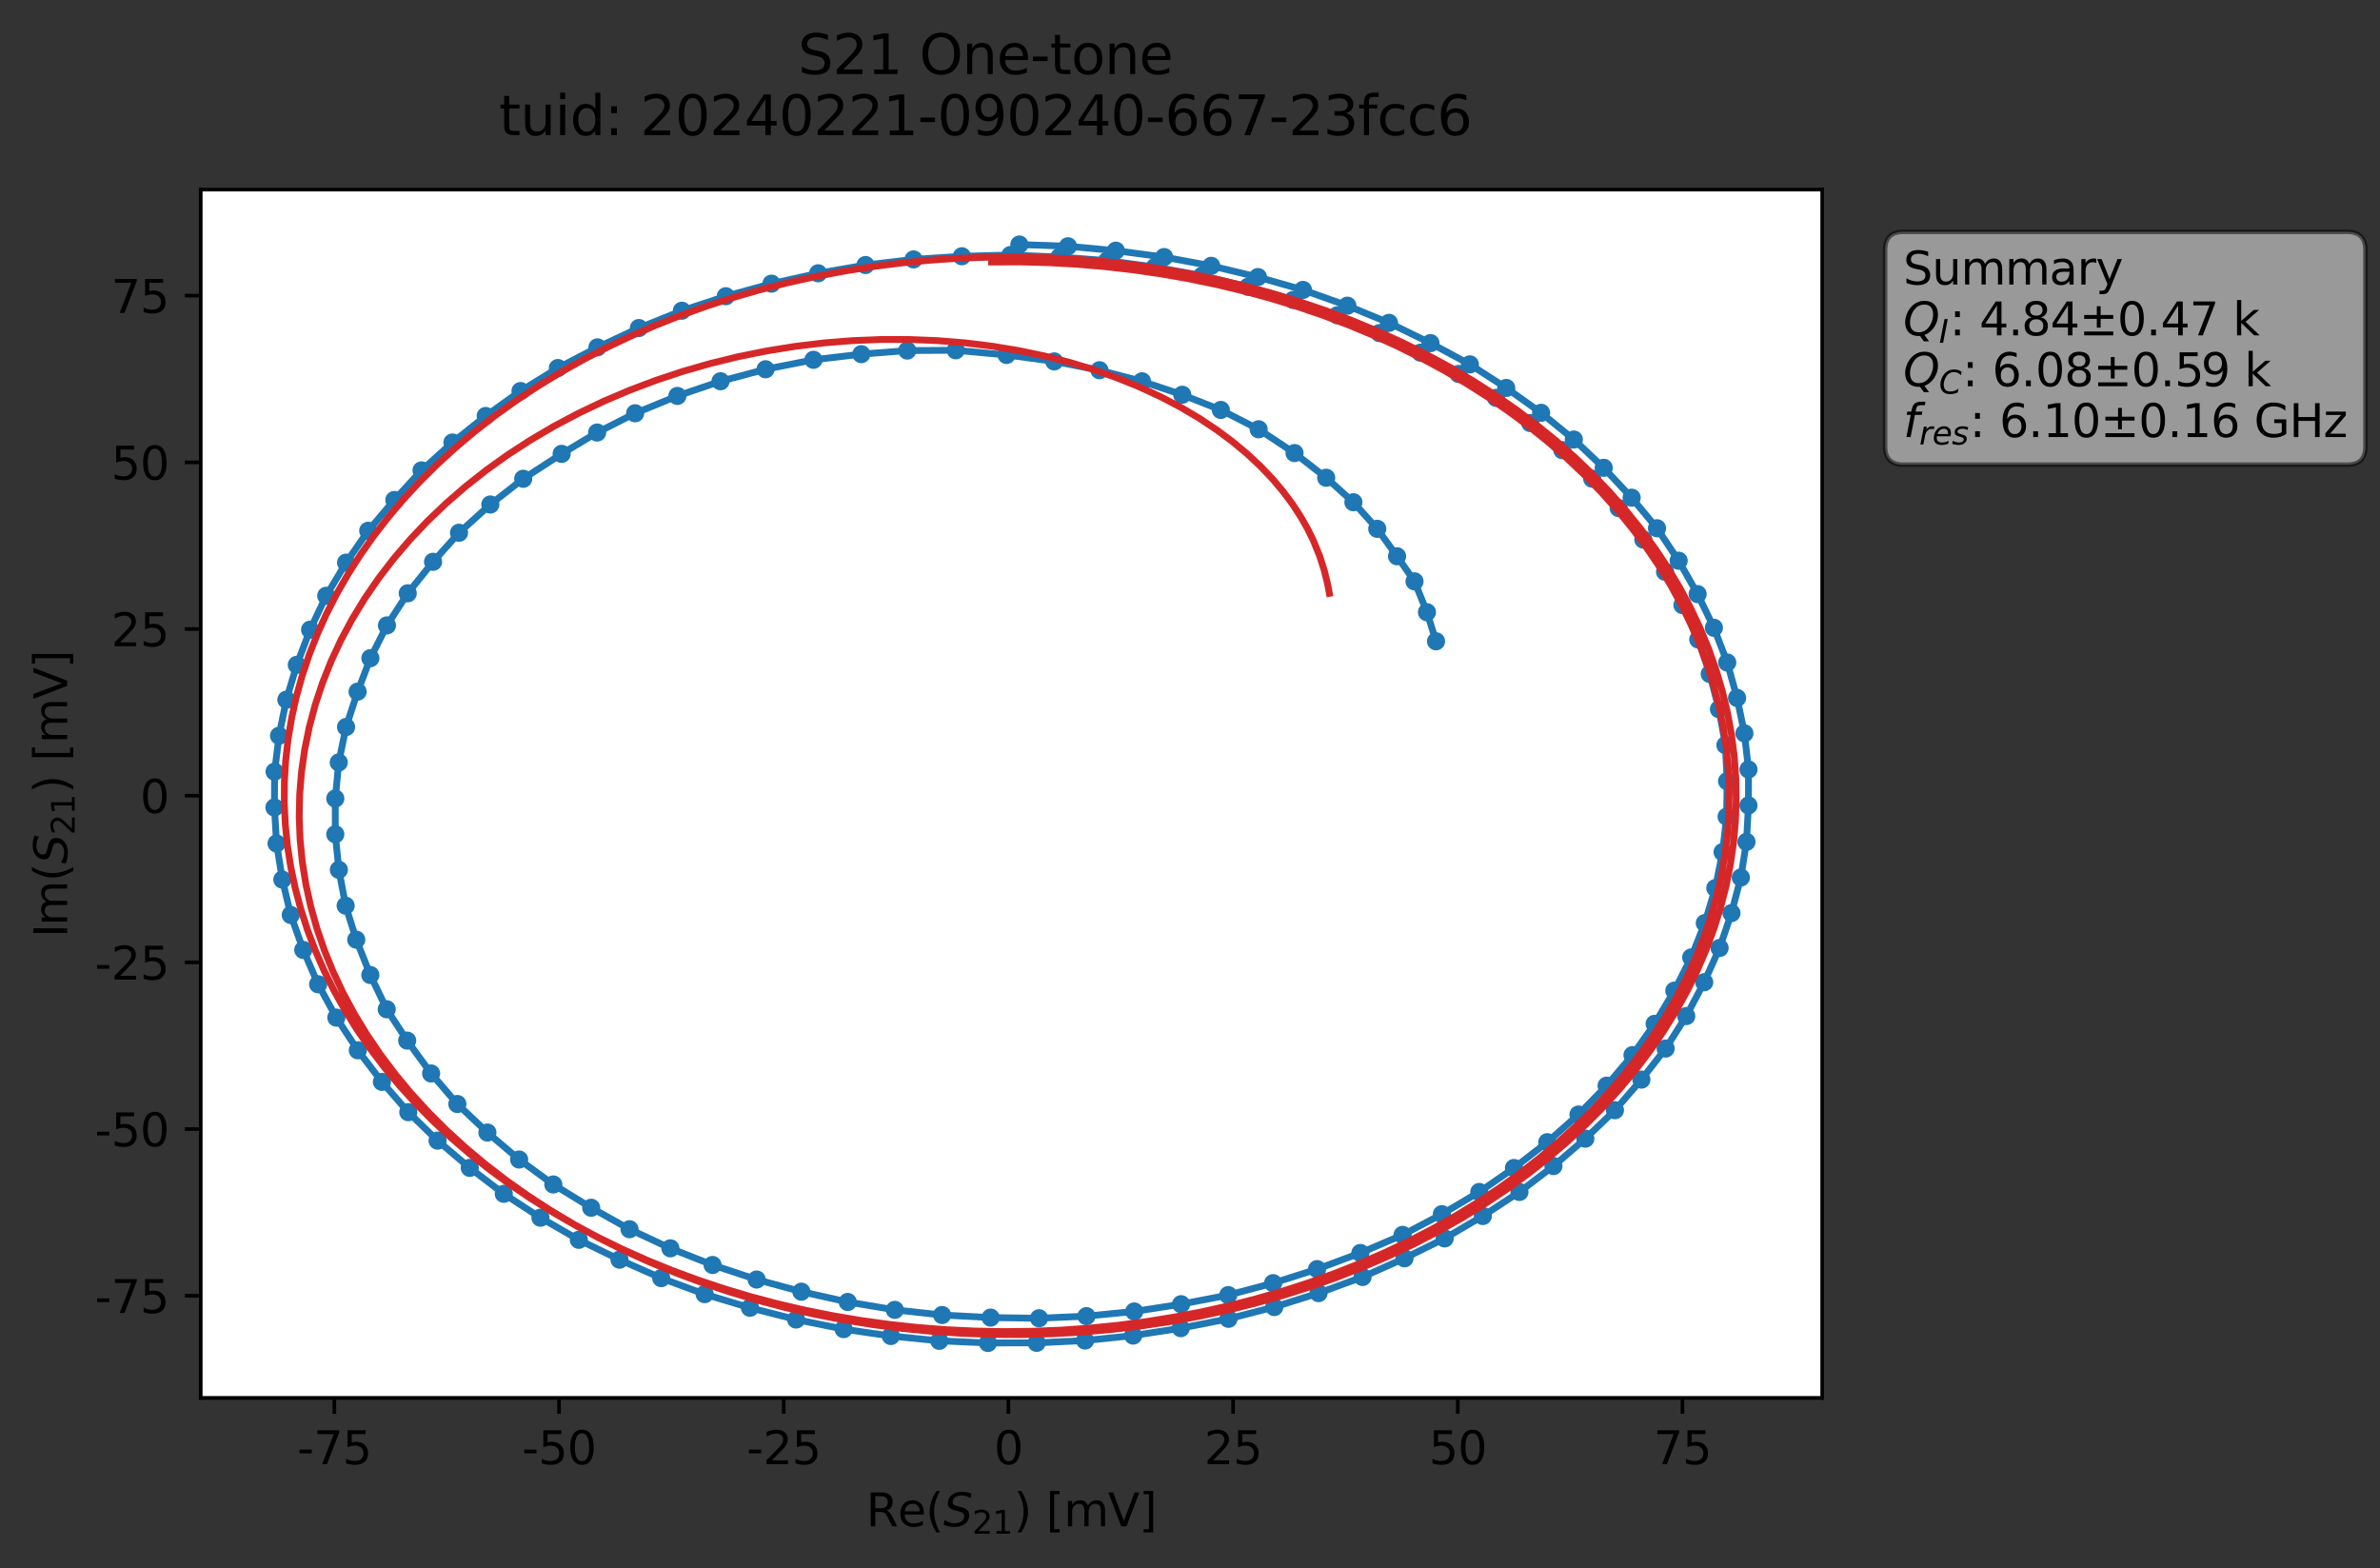 <?xml version="1.0" encoding="utf-8" standalone="no"?>
<!DOCTYPE svg PUBLIC "-//W3C//DTD SVG 1.1//EN"
  "http://www.w3.org/Graphics/SVG/1.1/DTD/svg11.dtd">
<svg xmlns:xlink="http://www.w3.org/1999/xlink" width="524.187pt" height="345.428pt" viewBox="0 0 524.187 345.428" xmlns="http://www.w3.org/2000/svg" version="1.1">
 <rect x="0" y="0" width="524.187" height="345.428" fill="#333333" stroke="none"/>
 <defs>
  <style type="text/css">*{stroke-linejoin: round; stroke-linecap: butt}</style>
 </defs>
 <g id="figure_1">
  <g id="patch_1">
   <path d="M 0 345.428 
L 524.187 345.428 
L 524.187 -0 
L 0 -0 
L 0 345.428 
z
" style="fill: none; opacity: 0"/>
  </g>
  <g id="axes_1">
   <g id="patch_2">
    <path d="M 44.211 307.872 
L 401.331 307.872 
L 401.331 41.76 
L 44.211 41.76 
z
" style="fill: #ffffff"/>
   </g>
   <g id="matplotlib.axis_1">
    <g id="xtick_1">
     <g id="line2d_1">
      <defs>
       <path id="m4f2edd361e" d="M 0 0 
L 0 3.5 
" style="stroke: #000000; stroke-width: 0.8"/>
      </defs>
      <g>
       <use xlink:href="#m4f2edd361e" x="73.637" y="307.872" style="stroke: #000000; stroke-width: 0.8"/>
      </g>
     </g>
     <g id="text_1">
      <!-- -75 -->
      <g transform="translate(65.47 322.47) scale(0.1 -0.1)">
       <defs>
        <path id="DejaVuSans-2d" d="M 313 2009 
L 1997 2009 
L 1997 1497 
L 313 1497 
L 313 2009 
z
" transform="scale(0.016)"/>
        <path id="DejaVuSans-37" d="M 525 4666 
L 3525 4666 
L 3525 4397 
L 1831 0 
L 1172 0 
L 2766 4134 
L 525 4134 
L 525 4666 
z
" transform="scale(0.016)"/>
        <path id="DejaVuSans-35" d="M 691 4666 
L 3169 4666 
L 3169 4134 
L 1269 4134 
L 1269 2991 
Q 1406 3038 1543 3061 
Q 1681 3084 1819 3084 
Q 2600 3084 3056 2656 
Q 3513 2228 3513 1497 
Q 3513 744 3044 326 
Q 2575 -91 1722 -91 
Q 1428 -91 1123 -41 
Q 819 9 494 109 
L 494 744 
Q 775 591 1075 516 
Q 1375 441 1709 441 
Q 2250 441 2565 725 
Q 2881 1009 2881 1497 
Q 2881 1984 2565 2268 
Q 2250 2553 1709 2553 
Q 1456 2553 1204 2497 
Q 953 2441 691 2322 
L 691 4666 
z
" transform="scale(0.016)"/>
       </defs>
       <use xlink:href="#DejaVuSans-2d"/>
       <use xlink:href="#DejaVuSans-37" x="36.084"/>
       <use xlink:href="#DejaVuSans-35" x="99.707"/>
      </g>
     </g>
    </g>
    <g id="xtick_2">
     <g id="line2d_2">
      <g>
       <use xlink:href="#m4f2edd361e" x="123.123" y="307.872" style="stroke: #000000; stroke-width: 0.8"/>
      </g>
     </g>
     <g id="text_2">
      <!-- -50 -->
      <g transform="translate(114.957 322.47) scale(0.1 -0.1)">
       <defs>
        <path id="DejaVuSans-30" d="M 2034 4250 
Q 1547 4250 1301 3770 
Q 1056 3291 1056 2328 
Q 1056 1369 1301 889 
Q 1547 409 2034 409 
Q 2525 409 2770 889 
Q 3016 1369 3016 2328 
Q 3016 3291 2770 3770 
Q 2525 4250 2034 4250 
z
M 2034 4750 
Q 2819 4750 3233 4129 
Q 3647 3509 3647 2328 
Q 3647 1150 3233 529 
Q 2819 -91 2034 -91 
Q 1250 -91 836 529 
Q 422 1150 422 2328 
Q 422 3509 836 4129 
Q 1250 4750 2034 4750 
z
" transform="scale(0.016)"/>
       </defs>
       <use xlink:href="#DejaVuSans-2d"/>
       <use xlink:href="#DejaVuSans-35" x="36.084"/>
       <use xlink:href="#DejaVuSans-30" x="99.707"/>
      </g>
     </g>
    </g>
    <g id="xtick_3">
     <g id="line2d_3">
      <g>
       <use xlink:href="#m4f2edd361e" x="172.61" y="307.872" style="stroke: #000000; stroke-width: 0.8"/>
      </g>
     </g>
     <g id="text_3">
      <!-- -25 -->
      <g transform="translate(164.444 322.47) scale(0.1 -0.1)">
       <defs>
        <path id="DejaVuSans-32" d="M 1228 531 
L 3431 531 
L 3431 0 
L 469 0 
L 469 531 
Q 828 903 1448 1529 
Q 2069 2156 2228 2338 
Q 2531 2678 2651 2914 
Q 2772 3150 2772 3378 
Q 2772 3750 2511 3984 
Q 2250 4219 1831 4219 
Q 1534 4219 1204 4116 
Q 875 4013 500 3803 
L 500 4441 
Q 881 4594 1212 4672 
Q 1544 4750 1819 4750 
Q 2544 4750 2975 4387 
Q 3406 4025 3406 3419 
Q 3406 3131 3298 2873 
Q 3191 2616 2906 2266 
Q 2828 2175 2409 1742 
Q 1991 1309 1228 531 
z
" transform="scale(0.016)"/>
       </defs>
       <use xlink:href="#DejaVuSans-2d"/>
       <use xlink:href="#DejaVuSans-32" x="36.084"/>
       <use xlink:href="#DejaVuSans-35" x="99.707"/>
      </g>
     </g>
    </g>
    <g id="xtick_4">
     <g id="line2d_4">
      <g>
       <use xlink:href="#m4f2edd361e" x="222.097" y="307.872" style="stroke: #000000; stroke-width: 0.8"/>
      </g>
     </g>
     <g id="text_4">
      <!-- 0 -->
      <g transform="translate(218.915 322.47) scale(0.1 -0.1)">
       <use xlink:href="#DejaVuSans-30"/>
      </g>
     </g>
    </g>
    <g id="xtick_5">
     <g id="line2d_5">
      <g>
       <use xlink:href="#m4f2edd361e" x="271.583" y="307.872" style="stroke: #000000; stroke-width: 0.8"/>
      </g>
     </g>
     <g id="text_5">
      <!-- 25 -->
      <g transform="translate(265.221 322.47) scale(0.1 -0.1)">
       <use xlink:href="#DejaVuSans-32"/>
       <use xlink:href="#DejaVuSans-35" x="63.623"/>
      </g>
     </g>
    </g>
    <g id="xtick_6">
     <g id="line2d_6">
      <g>
       <use xlink:href="#m4f2edd361e" x="321.07" y="307.872" style="stroke: #000000; stroke-width: 0.8"/>
      </g>
     </g>
     <g id="text_6">
      <!-- 50 -->
      <g transform="translate(314.708 322.47) scale(0.1 -0.1)">
       <use xlink:href="#DejaVuSans-35"/>
       <use xlink:href="#DejaVuSans-30" x="63.623"/>
      </g>
     </g>
    </g>
    <g id="xtick_7">
     <g id="line2d_7">
      <g>
       <use xlink:href="#m4f2edd361e" x="370.557" y="307.872" style="stroke: #000000; stroke-width: 0.8"/>
      </g>
     </g>
     <g id="text_7">
      <!-- 75 -->
      <g transform="translate(364.194 322.47) scale(0.1 -0.1)">
       <use xlink:href="#DejaVuSans-37"/>
       <use xlink:href="#DejaVuSans-35" x="63.623"/>
      </g>
     </g>
    </g>
    <g id="text_8">
     <!-- Re$(S_{21})$ [mV] -->
     <g transform="translate(190.771 336.149) scale(0.1 -0.1)">
      <defs>
       <path id="DejaVuSans-52" d="M 2841 2188 
Q 3044 2119 3236 1894 
Q 3428 1669 3622 1275 
L 4263 0 
L 3584 0 
L 2988 1197 
Q 2756 1666 2539 1819 
Q 2322 1972 1947 1972 
L 1259 1972 
L 1259 0 
L 628 0 
L 628 4666 
L 2053 4666 
Q 2853 4666 3247 4331 
Q 3641 3997 3641 3322 
Q 3641 2881 3436 2590 
Q 3231 2300 2841 2188 
z
M 1259 4147 
L 1259 2491 
L 2053 2491 
Q 2509 2491 2742 2702 
Q 2975 2913 2975 3322 
Q 2975 3731 2742 3939 
Q 2509 4147 2053 4147 
L 1259 4147 
z
" transform="scale(0.016)"/>
       <path id="DejaVuSans-65" d="M 3597 1894 
L 3597 1613 
L 953 1613 
Q 991 1019 1311 708 
Q 1631 397 2203 397 
Q 2534 397 2845 478 
Q 3156 559 3463 722 
L 3463 178 
Q 3153 47 2828 -22 
Q 2503 -91 2169 -91 
Q 1331 -91 842 396 
Q 353 884 353 1716 
Q 353 2575 817 3079 
Q 1281 3584 2069 3584 
Q 2775 3584 3186 3129 
Q 3597 2675 3597 1894 
z
M 3022 2063 
Q 3016 2534 2758 2815 
Q 2500 3097 2075 3097 
Q 1594 3097 1305 2825 
Q 1016 2553 972 2059 
L 3022 2063 
z
" transform="scale(0.016)"/>
       <path id="DejaVuSans-28" d="M 1984 4856 
Q 1566 4138 1362 3434 
Q 1159 2731 1159 2009 
Q 1159 1288 1364 580 
Q 1569 -128 1984 -844 
L 1484 -844 
Q 1016 -109 783 600 
Q 550 1309 550 2009 
Q 550 2706 781 3412 
Q 1013 4119 1484 4856 
L 1984 4856 
z
" transform="scale(0.016)"/>
       <path id="DejaVuSans-Oblique-53" d="M 3859 4513 
L 3738 3897 
Q 3422 4066 3111 4152 
Q 2800 4238 2509 4238 
Q 1944 4238 1609 3991 
Q 1275 3744 1275 3334 
Q 1275 3109 1398 2989 
Q 1522 2869 2034 2731 
L 2413 2638 
Q 3053 2472 3303 2217 
Q 3553 1963 3553 1503 
Q 3553 797 2998 353 
Q 2444 -91 1538 -91 
Q 1166 -91 791 -17 
Q 416 56 38 206 
L 166 856 
Q 513 641 861 531 
Q 1209 422 1556 422 
Q 2147 422 2503 684 
Q 2859 947 2859 1369 
Q 2859 1650 2717 1795 
Q 2575 1941 2106 2059 
L 1728 2156 
Q 1081 2325 845 2545 
Q 609 2766 609 3163 
Q 609 3859 1145 4304 
Q 1681 4750 2541 4750 
Q 2875 4750 3203 4690 
Q 3531 4631 3859 4513 
z
" transform="scale(0.016)"/>
       <path id="DejaVuSans-31" d="M 794 531 
L 1825 531 
L 1825 4091 
L 703 3866 
L 703 4441 
L 1819 4666 
L 2450 4666 
L 2450 531 
L 3481 531 
L 3481 0 
L 794 0 
L 794 531 
z
" transform="scale(0.016)"/>
       <path id="DejaVuSans-29" d="M 513 4856 
L 1013 4856 
Q 1481 4119 1714 3412 
Q 1947 2706 1947 2009 
Q 1947 1309 1714 600 
Q 1481 -109 1013 -844 
L 513 -844 
Q 928 -128 1133 580 
Q 1338 1288 1338 2009 
Q 1338 2731 1133 3434 
Q 928 4138 513 4856 
z
" transform="scale(0.016)"/>
       <path id="DejaVuSans-20" transform="scale(0.016)"/>
       <path id="DejaVuSans-5b" d="M 550 4863 
L 1875 4863 
L 1875 4416 
L 1125 4416 
L 1125 -397 
L 1875 -397 
L 1875 -844 
L 550 -844 
L 550 4863 
z
" transform="scale(0.016)"/>
       <path id="DejaVuSans-6d" d="M 3328 2828 
Q 3544 3216 3844 3400 
Q 4144 3584 4550 3584 
Q 5097 3584 5394 3201 
Q 5691 2819 5691 2113 
L 5691 0 
L 5113 0 
L 5113 2094 
Q 5113 2597 4934 2840 
Q 4756 3084 4391 3084 
Q 3944 3084 3684 2787 
Q 3425 2491 3425 1978 
L 3425 0 
L 2847 0 
L 2847 2094 
Q 2847 2600 2669 2842 
Q 2491 3084 2119 3084 
Q 1678 3084 1418 2786 
Q 1159 2488 1159 1978 
L 1159 0 
L 581 0 
L 581 3500 
L 1159 3500 
L 1159 2956 
Q 1356 3278 1631 3431 
Q 1906 3584 2284 3584 
Q 2666 3584 2933 3390 
Q 3200 3197 3328 2828 
z
" transform="scale(0.016)"/>
       <path id="DejaVuSans-56" d="M 1831 0 
L 50 4666 
L 709 4666 
L 2188 738 
L 3669 4666 
L 4325 4666 
L 2547 0 
L 1831 0 
z
" transform="scale(0.016)"/>
       <path id="DejaVuSans-5d" d="M 1947 4863 
L 1947 -844 
L 622 -844 
L 622 -397 
L 1369 -397 
L 1369 4416 
L 622 4416 
L 622 4863 
L 1947 4863 
z
" transform="scale(0.016)"/>
      </defs>
      <use xlink:href="#DejaVuSans-52" transform="translate(0 0.016)"/>
      <use xlink:href="#DejaVuSans-65" transform="translate(69.482 0.016)"/>
      <use xlink:href="#DejaVuSans-28" transform="translate(131.006 0.016)"/>
      <use xlink:href="#DejaVuSans-Oblique-53" transform="translate(170.02 0.016)"/>
      <use xlink:href="#DejaVuSans-32" transform="translate(233.496 -16.391) scale(0.7)"/>
      <use xlink:href="#DejaVuSans-31" transform="translate(278.032 -16.391) scale(0.7)"/>
      <use xlink:href="#DejaVuSans-29" transform="translate(325.303 0.016)"/>
      <use xlink:href="#DejaVuSans-20" transform="translate(364.316 0.016)"/>
      <use xlink:href="#DejaVuSans-5b" transform="translate(396.104 0.016)"/>
      <use xlink:href="#DejaVuSans-6d" transform="translate(435.117 0.016)"/>
      <use xlink:href="#DejaVuSans-56" transform="translate(532.529 0.016)"/>
      <use xlink:href="#DejaVuSans-5d" transform="translate(600.938 0.016)"/>
     </g>
    </g>
   </g>
   <g id="matplotlib.axis_2">
    <g id="ytick_1">
     <g id="line2d_8">
      <defs>
       <path id="m0433cb7db2" d="M 0 0 
L -3.5 0 
" style="stroke: #000000; stroke-width: 0.8"/>
      </defs>
      <g>
       <use xlink:href="#m0433cb7db2" x="44.211" y="285.374" style="stroke: #000000; stroke-width: 0.8"/>
      </g>
     </g>
     <g id="text_9">
      <!-- -75 -->
      <g transform="translate(20.878 289.173) scale(0.1 -0.1)">
       <use xlink:href="#DejaVuSans-2d"/>
       <use xlink:href="#DejaVuSans-37" x="36.084"/>
       <use xlink:href="#DejaVuSans-35" x="99.707"/>
      </g>
     </g>
    </g>
    <g id="ytick_2">
     <g id="line2d_9">
      <g>
       <use xlink:href="#m0433cb7db2" x="44.211" y="248.663" style="stroke: #000000; stroke-width: 0.8"/>
      </g>
     </g>
     <g id="text_10">
      <!-- -50 -->
      <g transform="translate(20.878 252.462) scale(0.1 -0.1)">
       <use xlink:href="#DejaVuSans-2d"/>
       <use xlink:href="#DejaVuSans-35" x="36.084"/>
       <use xlink:href="#DejaVuSans-30" x="99.707"/>
      </g>
     </g>
    </g>
    <g id="ytick_3">
     <g id="line2d_10">
      <g>
       <use xlink:href="#m0433cb7db2" x="44.211" y="211.952" style="stroke: #000000; stroke-width: 0.8"/>
      </g>
     </g>
     <g id="text_11">
      <!-- -25 -->
      <g transform="translate(20.878 215.752) scale(0.1 -0.1)">
       <use xlink:href="#DejaVuSans-2d"/>
       <use xlink:href="#DejaVuSans-32" x="36.084"/>
       <use xlink:href="#DejaVuSans-35" x="99.707"/>
      </g>
     </g>
    </g>
    <g id="ytick_4">
     <g id="line2d_11">
      <g>
       <use xlink:href="#m0433cb7db2" x="44.211" y="175.241" style="stroke: #000000; stroke-width: 0.8"/>
      </g>
     </g>
     <g id="text_12">
      <!-- 0 -->
      <g transform="translate(30.848 179.041) scale(0.1 -0.1)">
       <use xlink:href="#DejaVuSans-30"/>
      </g>
     </g>
    </g>
    <g id="ytick_5">
     <g id="line2d_12">
      <g>
       <use xlink:href="#m0433cb7db2" x="44.211" y="138.531" style="stroke: #000000; stroke-width: 0.8"/>
      </g>
     </g>
     <g id="text_13">
      <!-- 25 -->
      <g transform="translate(24.486 142.33) scale(0.1 -0.1)">
       <use xlink:href="#DejaVuSans-32"/>
       <use xlink:href="#DejaVuSans-35" x="63.623"/>
      </g>
     </g>
    </g>
    <g id="ytick_6">
     <g id="line2d_13">
      <g>
       <use xlink:href="#m0433cb7db2" x="44.211" y="101.82" style="stroke: #000000; stroke-width: 0.8"/>
      </g>
     </g>
     <g id="text_14">
      <!-- 50 -->
      <g transform="translate(24.486 105.619) scale(0.1 -0.1)">
       <use xlink:href="#DejaVuSans-35"/>
       <use xlink:href="#DejaVuSans-30" x="63.623"/>
      </g>
     </g>
    </g>
    <g id="ytick_7">
     <g id="line2d_14">
      <g>
       <use xlink:href="#m0433cb7db2" x="44.211" y="65.109" style="stroke: #000000; stroke-width: 0.8"/>
      </g>
     </g>
     <g id="text_15">
      <!-- 75 -->
      <g transform="translate(24.486 68.908) scale(0.1 -0.1)">
       <use xlink:href="#DejaVuSans-37"/>
       <use xlink:href="#DejaVuSans-35" x="63.623"/>
      </g>
     </g>
    </g>
    <g id="text_16">
     <!-- Im$(S_{21})$ [mV] -->
     <g transform="translate(14.798 206.466) rotate(-90) scale(0.1 -0.1)">
      <defs>
       <path id="DejaVuSans-49" d="M 628 4666 
L 1259 4666 
L 1259 0 
L 628 0 
L 628 4666 
z
" transform="scale(0.016)"/>
      </defs>
      <use xlink:href="#DejaVuSans-49" transform="translate(0 0.016)"/>
      <use xlink:href="#DejaVuSans-6d" transform="translate(25.867 0.016)"/>
      <use xlink:href="#DejaVuSans-28" transform="translate(123.279 0.016)"/>
      <use xlink:href="#DejaVuSans-Oblique-53" transform="translate(162.293 0.016)"/>
      <use xlink:href="#DejaVuSans-32" transform="translate(225.77 -16.391) scale(0.7)"/>
      <use xlink:href="#DejaVuSans-31" transform="translate(270.306 -16.391) scale(0.7)"/>
      <use xlink:href="#DejaVuSans-29" transform="translate(317.576 0.016)"/>
      <use xlink:href="#DejaVuSans-20" transform="translate(356.59 0.016)"/>
      <use xlink:href="#DejaVuSans-5b" transform="translate(388.377 0.016)"/>
      <use xlink:href="#DejaVuSans-6d" transform="translate(427.391 0.016)"/>
      <use xlink:href="#DejaVuSans-56" transform="translate(524.803 0.016)"/>
      <use xlink:href="#DejaVuSans-5d" transform="translate(593.211 0.016)"/>
     </g>
    </g>
   </g>
   <g id="line2d_15">
    <path d="M 224.513 53.856 
L 235.22 54.237 
L 245.761 55.208 
L 256.392 56.615 
L 266.773 58.548 
L 277.056 61.019 
L 286.976 63.849 
L 296.753 67.323 
L 305.92 71.105 
L 315.065 75.569 
L 323.731 80.248 
L 331.745 85.441 
L 339.423 90.919 
L 346.634 96.801 
L 353.214 103.03 
L 359.364 109.609 
L 364.95 116.34 
L 369.715 123.49 
L 373.897 130.846 
L 377.48 138.261 
L 380.42 145.912 
L 382.582 153.709 
L 384.201 161.515 
L 385.098 169.469 
L 385.093 177.386 
L 384.653 185.417 
L 383.407 193.271 
L 381.351 201.094 
L 378.731 208.781 
L 375.346 216.322 
L 371.392 223.778 
L 366.852 230.927 
L 361.506 237.769 
L 355.686 244.511 
L 349.159 250.776 
L 342.141 256.81 
L 334.653 262.515 
L 326.59 267.812 
L 318.177 272.745 
L 309.34 277.124 
L 300.095 281.245 
L 290.408 284.795 
L 280.653 287.861 
L 270.571 290.455 
L 260.065 292.516 
L 249.577 294.147 
L 238.991 295.239 
L 228.319 295.745 
L 217.597 295.776 
L 206.878 295.307 
L 196.204 294.245 
L 185.808 292.728 
L 175.339 290.611 
L 165.174 288.025 
L 155.195 285.02 
L 145.631 281.494 
L 136.444 277.43 
L 127.486 273.054 
L 119.031 268.185 
L 110.956 262.924 
L 103.467 257.213 
L 96.377 251.213 
L 89.923 244.943 
L 84.122 238.272 
L 78.808 231.313 
L 74.081 224.117 
L 70.068 216.774 
L 66.793 209.211 
L 64.036 201.509 
L 62.186 193.723 
L 60.912 185.762 
L 60.444 177.834 
L 60.48 169.949 
L 61.464 162.036 
L 63.069 154.105 
L 65.373 146.425 
L 68.295 138.684 
L 71.848 131.216 
L 76.224 123.92 
L 81.102 116.893 
L 86.857 110.114 
L 92.844 103.598 
L 99.651 97.463 
L 106.968 91.615 
L 114.642 86.126 
L 122.873 81.056 
L 131.586 76.503 
L 140.713 72.247 
L 150.188 68.436 
L 159.864 65.24 
L 169.919 62.475 
L 180.196 60.189 
L 190.626 58.369 
L 201.204 57.13 
L 211.847 56.439 
L 222.541 56.171 
L 233.328 56.611 
L 243.875 57.395 
L 254.346 58.817 
L 264.765 60.71 
L 274.865 63.167 
L 284.816 66.061 
L 294.533 69.434 
L 303.81 73.362 
L 312.856 77.677 
L 321.255 82.36 
L 329.489 87.613 
L 337.017 93.17 
L 344.091 99.137 
L 350.671 105.431 
L 356.512 111.907 
L 361.935 118.839 
L 366.72 125.928 
L 370.558 133.264 
L 374.036 140.844 
L 376.567 148.437 
L 378.593 156.185 
L 380.018 164.114 
L 380.388 172.047 
L 380.282 179.86 
L 379.392 187.663 
L 377.798 195.594 
L 375.476 203.306 
L 372.487 210.866 
L 368.763 218.187 
L 364.425 225.492 
L 359.555 232.374 
L 353.845 239.11 
L 347.657 245.464 
L 340.787 251.554 
L 333.447 257.238 
L 325.808 262.522 
L 317.566 267.408 
L 308.919 271.972 
L 299.616 275.956 
L 290.084 279.502 
L 280.397 282.602 
L 270.513 285.229 
L 260.131 287.237 
L 249.812 288.834 
L 239.287 289.865 
L 228.844 290.331 
L 218.179 290.185 
L 207.493 289.615 
L 197.082 288.484 
L 186.709 286.747 
L 176.497 284.477 
L 166.649 281.802 
L 156.939 278.599 
L 147.65 274.929 
L 138.653 270.724 
L 130.207 265.993 
L 121.862 260.869 
L 114.339 255.371 
L 107.352 249.428 
L 100.729 243.146 
L 94.95 236.416 
L 89.681 229.183 
L 85.176 222.282 
L 81.564 214.735 
L 78.463 206.949 
L 76.128 199.47 
L 74.635 191.562 
L 73.849 183.739 
L 73.847 175.864 
L 74.611 167.916 
L 76.217 160.118 
L 78.763 152.331 
L 81.578 144.955 
L 85.224 137.738 
L 89.805 130.665 
L 95.38 123.73 
L 101.098 117.338 
L 107.994 111.11 
L 115.237 105.444 
L 123.7 99.957 
L 131.519 95.257 
L 139.885 91.021 
L 149.194 87.197 
L 158.696 83.968 
L 168.615 81.325 
L 179.164 79.242 
L 189.706 77.999 
L 199.824 77.204 
L 210.491 77.145 
L 221.691 78.178 
L 232.192 79.594 
L 242.157 81.537 
L 251.519 83.981 
L 260.39 86.938 
L 268.885 90.284 
L 277.209 94.541 
L 285.12 99.782 
L 292.091 105.222 
L 298.08 110.614 
L 303.335 116.468 
L 307.697 122.513 
L 311.544 128.039 
L 314.283 134.837 
L 316.279 141.24 
L 316.279 141.24 
" clip-path="url(#p8980dbeddb)" style="fill: none; stroke: #1f77b4; stroke-width: 1.5; stroke-linecap: square"/>
    <defs>
     <path id="m49d7e4f7d9" d="M 0 1.5 
C 0.398 1.5 0.779 1.342 1.061 1.061 
C 1.342 0.779 1.5 0.398 1.5 0 
C 1.5 -0.398 1.342 -0.779 1.061 -1.061 
C 0.779 -1.342 0.398 -1.5 0 -1.5 
C -0.398 -1.5 -0.779 -1.342 -1.061 -1.061 
C -1.342 -0.779 -1.5 -0.398 -1.5 0 
C -1.5 0.398 -1.342 0.779 -1.061 1.061 
C -0.779 1.342 -0.398 1.5 0 1.5 
z
" style="stroke: #1f77b4"/>
    </defs>
    <g clip-path="url(#p8980dbeddb)">
     <use xlink:href="#m49d7e4f7d9" x="224.513" y="53.856" style="fill: #1f77b4; stroke: #1f77b4"/>
     <use xlink:href="#m49d7e4f7d9" x="235.22" y="54.237" style="fill: #1f77b4; stroke: #1f77b4"/>
     <use xlink:href="#m49d7e4f7d9" x="245.761" y="55.208" style="fill: #1f77b4; stroke: #1f77b4"/>
     <use xlink:href="#m49d7e4f7d9" x="256.392" y="56.615" style="fill: #1f77b4; stroke: #1f77b4"/>
     <use xlink:href="#m49d7e4f7d9" x="266.773" y="58.548" style="fill: #1f77b4; stroke: #1f77b4"/>
     <use xlink:href="#m49d7e4f7d9" x="277.056" y="61.019" style="fill: #1f77b4; stroke: #1f77b4"/>
     <use xlink:href="#m49d7e4f7d9" x="286.976" y="63.849" style="fill: #1f77b4; stroke: #1f77b4"/>
     <use xlink:href="#m49d7e4f7d9" x="296.753" y="67.323" style="fill: #1f77b4; stroke: #1f77b4"/>
     <use xlink:href="#m49d7e4f7d9" x="305.92" y="71.105" style="fill: #1f77b4; stroke: #1f77b4"/>
     <use xlink:href="#m49d7e4f7d9" x="315.065" y="75.569" style="fill: #1f77b4; stroke: #1f77b4"/>
     <use xlink:href="#m49d7e4f7d9" x="323.731" y="80.248" style="fill: #1f77b4; stroke: #1f77b4"/>
     <use xlink:href="#m49d7e4f7d9" x="331.745" y="85.441" style="fill: #1f77b4; stroke: #1f77b4"/>
     <use xlink:href="#m49d7e4f7d9" x="339.423" y="90.919" style="fill: #1f77b4; stroke: #1f77b4"/>
     <use xlink:href="#m49d7e4f7d9" x="346.634" y="96.801" style="fill: #1f77b4; stroke: #1f77b4"/>
     <use xlink:href="#m49d7e4f7d9" x="353.214" y="103.03" style="fill: #1f77b4; stroke: #1f77b4"/>
     <use xlink:href="#m49d7e4f7d9" x="359.364" y="109.609" style="fill: #1f77b4; stroke: #1f77b4"/>
     <use xlink:href="#m49d7e4f7d9" x="364.95" y="116.34" style="fill: #1f77b4; stroke: #1f77b4"/>
     <use xlink:href="#m49d7e4f7d9" x="369.715" y="123.49" style="fill: #1f77b4; stroke: #1f77b4"/>
     <use xlink:href="#m49d7e4f7d9" x="373.897" y="130.846" style="fill: #1f77b4; stroke: #1f77b4"/>
     <use xlink:href="#m49d7e4f7d9" x="377.48" y="138.261" style="fill: #1f77b4; stroke: #1f77b4"/>
     <use xlink:href="#m49d7e4f7d9" x="380.42" y="145.912" style="fill: #1f77b4; stroke: #1f77b4"/>
     <use xlink:href="#m49d7e4f7d9" x="382.582" y="153.709" style="fill: #1f77b4; stroke: #1f77b4"/>
     <use xlink:href="#m49d7e4f7d9" x="384.201" y="161.515" style="fill: #1f77b4; stroke: #1f77b4"/>
     <use xlink:href="#m49d7e4f7d9" x="385.098" y="169.469" style="fill: #1f77b4; stroke: #1f77b4"/>
     <use xlink:href="#m49d7e4f7d9" x="385.093" y="177.386" style="fill: #1f77b4; stroke: #1f77b4"/>
     <use xlink:href="#m49d7e4f7d9" x="384.653" y="185.417" style="fill: #1f77b4; stroke: #1f77b4"/>
     <use xlink:href="#m49d7e4f7d9" x="383.407" y="193.271" style="fill: #1f77b4; stroke: #1f77b4"/>
     <use xlink:href="#m49d7e4f7d9" x="381.351" y="201.094" style="fill: #1f77b4; stroke: #1f77b4"/>
     <use xlink:href="#m49d7e4f7d9" x="378.731" y="208.781" style="fill: #1f77b4; stroke: #1f77b4"/>
     <use xlink:href="#m49d7e4f7d9" x="375.346" y="216.322" style="fill: #1f77b4; stroke: #1f77b4"/>
     <use xlink:href="#m49d7e4f7d9" x="371.392" y="223.778" style="fill: #1f77b4; stroke: #1f77b4"/>
     <use xlink:href="#m49d7e4f7d9" x="366.852" y="230.927" style="fill: #1f77b4; stroke: #1f77b4"/>
     <use xlink:href="#m49d7e4f7d9" x="361.506" y="237.769" style="fill: #1f77b4; stroke: #1f77b4"/>
     <use xlink:href="#m49d7e4f7d9" x="355.686" y="244.511" style="fill: #1f77b4; stroke: #1f77b4"/>
     <use xlink:href="#m49d7e4f7d9" x="349.159" y="250.776" style="fill: #1f77b4; stroke: #1f77b4"/>
     <use xlink:href="#m49d7e4f7d9" x="342.141" y="256.81" style="fill: #1f77b4; stroke: #1f77b4"/>
     <use xlink:href="#m49d7e4f7d9" x="334.653" y="262.515" style="fill: #1f77b4; stroke: #1f77b4"/>
     <use xlink:href="#m49d7e4f7d9" x="326.59" y="267.812" style="fill: #1f77b4; stroke: #1f77b4"/>
     <use xlink:href="#m49d7e4f7d9" x="318.177" y="272.745" style="fill: #1f77b4; stroke: #1f77b4"/>
     <use xlink:href="#m49d7e4f7d9" x="309.34" y="277.124" style="fill: #1f77b4; stroke: #1f77b4"/>
     <use xlink:href="#m49d7e4f7d9" x="300.095" y="281.245" style="fill: #1f77b4; stroke: #1f77b4"/>
     <use xlink:href="#m49d7e4f7d9" x="290.408" y="284.795" style="fill: #1f77b4; stroke: #1f77b4"/>
     <use xlink:href="#m49d7e4f7d9" x="280.653" y="287.861" style="fill: #1f77b4; stroke: #1f77b4"/>
     <use xlink:href="#m49d7e4f7d9" x="270.571" y="290.455" style="fill: #1f77b4; stroke: #1f77b4"/>
     <use xlink:href="#m49d7e4f7d9" x="260.065" y="292.516" style="fill: #1f77b4; stroke: #1f77b4"/>
     <use xlink:href="#m49d7e4f7d9" x="249.577" y="294.147" style="fill: #1f77b4; stroke: #1f77b4"/>
     <use xlink:href="#m49d7e4f7d9" x="238.991" y="295.239" style="fill: #1f77b4; stroke: #1f77b4"/>
     <use xlink:href="#m49d7e4f7d9" x="228.319" y="295.745" style="fill: #1f77b4; stroke: #1f77b4"/>
     <use xlink:href="#m49d7e4f7d9" x="217.597" y="295.776" style="fill: #1f77b4; stroke: #1f77b4"/>
     <use xlink:href="#m49d7e4f7d9" x="206.878" y="295.307" style="fill: #1f77b4; stroke: #1f77b4"/>
     <use xlink:href="#m49d7e4f7d9" x="196.204" y="294.245" style="fill: #1f77b4; stroke: #1f77b4"/>
     <use xlink:href="#m49d7e4f7d9" x="185.808" y="292.728" style="fill: #1f77b4; stroke: #1f77b4"/>
     <use xlink:href="#m49d7e4f7d9" x="175.339" y="290.611" style="fill: #1f77b4; stroke: #1f77b4"/>
     <use xlink:href="#m49d7e4f7d9" x="165.174" y="288.025" style="fill: #1f77b4; stroke: #1f77b4"/>
     <use xlink:href="#m49d7e4f7d9" x="155.195" y="285.02" style="fill: #1f77b4; stroke: #1f77b4"/>
     <use xlink:href="#m49d7e4f7d9" x="145.631" y="281.494" style="fill: #1f77b4; stroke: #1f77b4"/>
     <use xlink:href="#m49d7e4f7d9" x="136.444" y="277.43" style="fill: #1f77b4; stroke: #1f77b4"/>
     <use xlink:href="#m49d7e4f7d9" x="127.486" y="273.054" style="fill: #1f77b4; stroke: #1f77b4"/>
     <use xlink:href="#m49d7e4f7d9" x="119.031" y="268.185" style="fill: #1f77b4; stroke: #1f77b4"/>
     <use xlink:href="#m49d7e4f7d9" x="110.956" y="262.924" style="fill: #1f77b4; stroke: #1f77b4"/>
     <use xlink:href="#m49d7e4f7d9" x="103.467" y="257.213" style="fill: #1f77b4; stroke: #1f77b4"/>
     <use xlink:href="#m49d7e4f7d9" x="96.377" y="251.213" style="fill: #1f77b4; stroke: #1f77b4"/>
     <use xlink:href="#m49d7e4f7d9" x="89.923" y="244.943" style="fill: #1f77b4; stroke: #1f77b4"/>
     <use xlink:href="#m49d7e4f7d9" x="84.122" y="238.272" style="fill: #1f77b4; stroke: #1f77b4"/>
     <use xlink:href="#m49d7e4f7d9" x="78.808" y="231.313" style="fill: #1f77b4; stroke: #1f77b4"/>
     <use xlink:href="#m49d7e4f7d9" x="74.081" y="224.117" style="fill: #1f77b4; stroke: #1f77b4"/>
     <use xlink:href="#m49d7e4f7d9" x="70.068" y="216.774" style="fill: #1f77b4; stroke: #1f77b4"/>
     <use xlink:href="#m49d7e4f7d9" x="66.793" y="209.211" style="fill: #1f77b4; stroke: #1f77b4"/>
     <use xlink:href="#m49d7e4f7d9" x="64.036" y="201.509" style="fill: #1f77b4; stroke: #1f77b4"/>
     <use xlink:href="#m49d7e4f7d9" x="62.186" y="193.723" style="fill: #1f77b4; stroke: #1f77b4"/>
     <use xlink:href="#m49d7e4f7d9" x="60.912" y="185.762" style="fill: #1f77b4; stroke: #1f77b4"/>
     <use xlink:href="#m49d7e4f7d9" x="60.444" y="177.834" style="fill: #1f77b4; stroke: #1f77b4"/>
     <use xlink:href="#m49d7e4f7d9" x="60.48" y="169.949" style="fill: #1f77b4; stroke: #1f77b4"/>
     <use xlink:href="#m49d7e4f7d9" x="61.464" y="162.036" style="fill: #1f77b4; stroke: #1f77b4"/>
     <use xlink:href="#m49d7e4f7d9" x="63.069" y="154.105" style="fill: #1f77b4; stroke: #1f77b4"/>
     <use xlink:href="#m49d7e4f7d9" x="65.373" y="146.425" style="fill: #1f77b4; stroke: #1f77b4"/>
     <use xlink:href="#m49d7e4f7d9" x="68.295" y="138.684" style="fill: #1f77b4; stroke: #1f77b4"/>
     <use xlink:href="#m49d7e4f7d9" x="71.848" y="131.216" style="fill: #1f77b4; stroke: #1f77b4"/>
     <use xlink:href="#m49d7e4f7d9" x="76.224" y="123.92" style="fill: #1f77b4; stroke: #1f77b4"/>
     <use xlink:href="#m49d7e4f7d9" x="81.102" y="116.893" style="fill: #1f77b4; stroke: #1f77b4"/>
     <use xlink:href="#m49d7e4f7d9" x="86.857" y="110.114" style="fill: #1f77b4; stroke: #1f77b4"/>
     <use xlink:href="#m49d7e4f7d9" x="92.844" y="103.598" style="fill: #1f77b4; stroke: #1f77b4"/>
     <use xlink:href="#m49d7e4f7d9" x="99.651" y="97.463" style="fill: #1f77b4; stroke: #1f77b4"/>
     <use xlink:href="#m49d7e4f7d9" x="106.968" y="91.615" style="fill: #1f77b4; stroke: #1f77b4"/>
     <use xlink:href="#m49d7e4f7d9" x="114.642" y="86.126" style="fill: #1f77b4; stroke: #1f77b4"/>
     <use xlink:href="#m49d7e4f7d9" x="122.873" y="81.056" style="fill: #1f77b4; stroke: #1f77b4"/>
     <use xlink:href="#m49d7e4f7d9" x="131.586" y="76.503" style="fill: #1f77b4; stroke: #1f77b4"/>
     <use xlink:href="#m49d7e4f7d9" x="140.713" y="72.247" style="fill: #1f77b4; stroke: #1f77b4"/>
     <use xlink:href="#m49d7e4f7d9" x="150.188" y="68.436" style="fill: #1f77b4; stroke: #1f77b4"/>
     <use xlink:href="#m49d7e4f7d9" x="159.864" y="65.24" style="fill: #1f77b4; stroke: #1f77b4"/>
     <use xlink:href="#m49d7e4f7d9" x="169.919" y="62.475" style="fill: #1f77b4; stroke: #1f77b4"/>
     <use xlink:href="#m49d7e4f7d9" x="180.196" y="60.189" style="fill: #1f77b4; stroke: #1f77b4"/>
     <use xlink:href="#m49d7e4f7d9" x="190.626" y="58.369" style="fill: #1f77b4; stroke: #1f77b4"/>
     <use xlink:href="#m49d7e4f7d9" x="201.204" y="57.13" style="fill: #1f77b4; stroke: #1f77b4"/>
     <use xlink:href="#m49d7e4f7d9" x="211.847" y="56.439" style="fill: #1f77b4; stroke: #1f77b4"/>
     <use xlink:href="#m49d7e4f7d9" x="222.541" y="56.171" style="fill: #1f77b4; stroke: #1f77b4"/>
     <use xlink:href="#m49d7e4f7d9" x="233.328" y="56.611" style="fill: #1f77b4; stroke: #1f77b4"/>
     <use xlink:href="#m49d7e4f7d9" x="243.875" y="57.395" style="fill: #1f77b4; stroke: #1f77b4"/>
     <use xlink:href="#m49d7e4f7d9" x="254.346" y="58.817" style="fill: #1f77b4; stroke: #1f77b4"/>
     <use xlink:href="#m49d7e4f7d9" x="264.765" y="60.71" style="fill: #1f77b4; stroke: #1f77b4"/>
     <use xlink:href="#m49d7e4f7d9" x="274.865" y="63.167" style="fill: #1f77b4; stroke: #1f77b4"/>
     <use xlink:href="#m49d7e4f7d9" x="284.816" y="66.061" style="fill: #1f77b4; stroke: #1f77b4"/>
     <use xlink:href="#m49d7e4f7d9" x="294.533" y="69.434" style="fill: #1f77b4; stroke: #1f77b4"/>
     <use xlink:href="#m49d7e4f7d9" x="303.81" y="73.362" style="fill: #1f77b4; stroke: #1f77b4"/>
     <use xlink:href="#m49d7e4f7d9" x="312.856" y="77.677" style="fill: #1f77b4; stroke: #1f77b4"/>
     <use xlink:href="#m49d7e4f7d9" x="321.255" y="82.36" style="fill: #1f77b4; stroke: #1f77b4"/>
     <use xlink:href="#m49d7e4f7d9" x="329.489" y="87.613" style="fill: #1f77b4; stroke: #1f77b4"/>
     <use xlink:href="#m49d7e4f7d9" x="337.017" y="93.17" style="fill: #1f77b4; stroke: #1f77b4"/>
     <use xlink:href="#m49d7e4f7d9" x="344.091" y="99.137" style="fill: #1f77b4; stroke: #1f77b4"/>
     <use xlink:href="#m49d7e4f7d9" x="350.671" y="105.431" style="fill: #1f77b4; stroke: #1f77b4"/>
     <use xlink:href="#m49d7e4f7d9" x="356.512" y="111.907" style="fill: #1f77b4; stroke: #1f77b4"/>
     <use xlink:href="#m49d7e4f7d9" x="361.935" y="118.839" style="fill: #1f77b4; stroke: #1f77b4"/>
     <use xlink:href="#m49d7e4f7d9" x="366.72" y="125.928" style="fill: #1f77b4; stroke: #1f77b4"/>
     <use xlink:href="#m49d7e4f7d9" x="370.558" y="133.264" style="fill: #1f77b4; stroke: #1f77b4"/>
     <use xlink:href="#m49d7e4f7d9" x="374.036" y="140.844" style="fill: #1f77b4; stroke: #1f77b4"/>
     <use xlink:href="#m49d7e4f7d9" x="376.567" y="148.437" style="fill: #1f77b4; stroke: #1f77b4"/>
     <use xlink:href="#m49d7e4f7d9" x="378.593" y="156.185" style="fill: #1f77b4; stroke: #1f77b4"/>
     <use xlink:href="#m49d7e4f7d9" x="380.018" y="164.114" style="fill: #1f77b4; stroke: #1f77b4"/>
     <use xlink:href="#m49d7e4f7d9" x="380.388" y="172.047" style="fill: #1f77b4; stroke: #1f77b4"/>
     <use xlink:href="#m49d7e4f7d9" x="380.282" y="179.86" style="fill: #1f77b4; stroke: #1f77b4"/>
     <use xlink:href="#m49d7e4f7d9" x="379.392" y="187.663" style="fill: #1f77b4; stroke: #1f77b4"/>
     <use xlink:href="#m49d7e4f7d9" x="377.798" y="195.594" style="fill: #1f77b4; stroke: #1f77b4"/>
     <use xlink:href="#m49d7e4f7d9" x="375.476" y="203.306" style="fill: #1f77b4; stroke: #1f77b4"/>
     <use xlink:href="#m49d7e4f7d9" x="372.487" y="210.866" style="fill: #1f77b4; stroke: #1f77b4"/>
     <use xlink:href="#m49d7e4f7d9" x="368.763" y="218.187" style="fill: #1f77b4; stroke: #1f77b4"/>
     <use xlink:href="#m49d7e4f7d9" x="364.425" y="225.492" style="fill: #1f77b4; stroke: #1f77b4"/>
     <use xlink:href="#m49d7e4f7d9" x="359.555" y="232.374" style="fill: #1f77b4; stroke: #1f77b4"/>
     <use xlink:href="#m49d7e4f7d9" x="353.845" y="239.11" style="fill: #1f77b4; stroke: #1f77b4"/>
     <use xlink:href="#m49d7e4f7d9" x="347.657" y="245.464" style="fill: #1f77b4; stroke: #1f77b4"/>
     <use xlink:href="#m49d7e4f7d9" x="340.787" y="251.554" style="fill: #1f77b4; stroke: #1f77b4"/>
     <use xlink:href="#m49d7e4f7d9" x="333.447" y="257.238" style="fill: #1f77b4; stroke: #1f77b4"/>
     <use xlink:href="#m49d7e4f7d9" x="325.808" y="262.522" style="fill: #1f77b4; stroke: #1f77b4"/>
     <use xlink:href="#m49d7e4f7d9" x="317.566" y="267.408" style="fill: #1f77b4; stroke: #1f77b4"/>
     <use xlink:href="#m49d7e4f7d9" x="308.919" y="271.972" style="fill: #1f77b4; stroke: #1f77b4"/>
     <use xlink:href="#m49d7e4f7d9" x="299.616" y="275.956" style="fill: #1f77b4; stroke: #1f77b4"/>
     <use xlink:href="#m49d7e4f7d9" x="290.084" y="279.502" style="fill: #1f77b4; stroke: #1f77b4"/>
     <use xlink:href="#m49d7e4f7d9" x="280.397" y="282.602" style="fill: #1f77b4; stroke: #1f77b4"/>
     <use xlink:href="#m49d7e4f7d9" x="270.513" y="285.229" style="fill: #1f77b4; stroke: #1f77b4"/>
     <use xlink:href="#m49d7e4f7d9" x="260.131" y="287.237" style="fill: #1f77b4; stroke: #1f77b4"/>
     <use xlink:href="#m49d7e4f7d9" x="249.812" y="288.834" style="fill: #1f77b4; stroke: #1f77b4"/>
     <use xlink:href="#m49d7e4f7d9" x="239.287" y="289.865" style="fill: #1f77b4; stroke: #1f77b4"/>
     <use xlink:href="#m49d7e4f7d9" x="228.844" y="290.331" style="fill: #1f77b4; stroke: #1f77b4"/>
     <use xlink:href="#m49d7e4f7d9" x="218.179" y="290.185" style="fill: #1f77b4; stroke: #1f77b4"/>
     <use xlink:href="#m49d7e4f7d9" x="207.493" y="289.615" style="fill: #1f77b4; stroke: #1f77b4"/>
     <use xlink:href="#m49d7e4f7d9" x="197.082" y="288.484" style="fill: #1f77b4; stroke: #1f77b4"/>
     <use xlink:href="#m49d7e4f7d9" x="186.709" y="286.747" style="fill: #1f77b4; stroke: #1f77b4"/>
     <use xlink:href="#m49d7e4f7d9" x="176.497" y="284.477" style="fill: #1f77b4; stroke: #1f77b4"/>
     <use xlink:href="#m49d7e4f7d9" x="166.649" y="281.802" style="fill: #1f77b4; stroke: #1f77b4"/>
     <use xlink:href="#m49d7e4f7d9" x="156.939" y="278.599" style="fill: #1f77b4; stroke: #1f77b4"/>
     <use xlink:href="#m49d7e4f7d9" x="147.65" y="274.929" style="fill: #1f77b4; stroke: #1f77b4"/>
     <use xlink:href="#m49d7e4f7d9" x="138.653" y="270.724" style="fill: #1f77b4; stroke: #1f77b4"/>
     <use xlink:href="#m49d7e4f7d9" x="130.207" y="265.993" style="fill: #1f77b4; stroke: #1f77b4"/>
     <use xlink:href="#m49d7e4f7d9" x="121.862" y="260.869" style="fill: #1f77b4; stroke: #1f77b4"/>
     <use xlink:href="#m49d7e4f7d9" x="114.339" y="255.371" style="fill: #1f77b4; stroke: #1f77b4"/>
     <use xlink:href="#m49d7e4f7d9" x="107.352" y="249.428" style="fill: #1f77b4; stroke: #1f77b4"/>
     <use xlink:href="#m49d7e4f7d9" x="100.729" y="243.146" style="fill: #1f77b4; stroke: #1f77b4"/>
     <use xlink:href="#m49d7e4f7d9" x="94.95" y="236.416" style="fill: #1f77b4; stroke: #1f77b4"/>
     <use xlink:href="#m49d7e4f7d9" x="89.681" y="229.183" style="fill: #1f77b4; stroke: #1f77b4"/>
     <use xlink:href="#m49d7e4f7d9" x="85.176" y="222.282" style="fill: #1f77b4; stroke: #1f77b4"/>
     <use xlink:href="#m49d7e4f7d9" x="81.564" y="214.735" style="fill: #1f77b4; stroke: #1f77b4"/>
     <use xlink:href="#m49d7e4f7d9" x="78.463" y="206.949" style="fill: #1f77b4; stroke: #1f77b4"/>
     <use xlink:href="#m49d7e4f7d9" x="76.128" y="199.47" style="fill: #1f77b4; stroke: #1f77b4"/>
     <use xlink:href="#m49d7e4f7d9" x="74.635" y="191.562" style="fill: #1f77b4; stroke: #1f77b4"/>
     <use xlink:href="#m49d7e4f7d9" x="73.849" y="183.739" style="fill: #1f77b4; stroke: #1f77b4"/>
     <use xlink:href="#m49d7e4f7d9" x="73.847" y="175.864" style="fill: #1f77b4; stroke: #1f77b4"/>
     <use xlink:href="#m49d7e4f7d9" x="74.611" y="167.916" style="fill: #1f77b4; stroke: #1f77b4"/>
     <use xlink:href="#m49d7e4f7d9" x="76.217" y="160.118" style="fill: #1f77b4; stroke: #1f77b4"/>
     <use xlink:href="#m49d7e4f7d9" x="78.763" y="152.331" style="fill: #1f77b4; stroke: #1f77b4"/>
     <use xlink:href="#m49d7e4f7d9" x="81.578" y="144.955" style="fill: #1f77b4; stroke: #1f77b4"/>
     <use xlink:href="#m49d7e4f7d9" x="85.224" y="137.738" style="fill: #1f77b4; stroke: #1f77b4"/>
     <use xlink:href="#m49d7e4f7d9" x="89.805" y="130.665" style="fill: #1f77b4; stroke: #1f77b4"/>
     <use xlink:href="#m49d7e4f7d9" x="95.38" y="123.73" style="fill: #1f77b4; stroke: #1f77b4"/>
     <use xlink:href="#m49d7e4f7d9" x="101.098" y="117.338" style="fill: #1f77b4; stroke: #1f77b4"/>
     <use xlink:href="#m49d7e4f7d9" x="107.994" y="111.11" style="fill: #1f77b4; stroke: #1f77b4"/>
     <use xlink:href="#m49d7e4f7d9" x="115.237" y="105.444" style="fill: #1f77b4; stroke: #1f77b4"/>
     <use xlink:href="#m49d7e4f7d9" x="123.7" y="99.957" style="fill: #1f77b4; stroke: #1f77b4"/>
     <use xlink:href="#m49d7e4f7d9" x="131.519" y="95.257" style="fill: #1f77b4; stroke: #1f77b4"/>
     <use xlink:href="#m49d7e4f7d9" x="139.885" y="91.021" style="fill: #1f77b4; stroke: #1f77b4"/>
     <use xlink:href="#m49d7e4f7d9" x="149.194" y="87.197" style="fill: #1f77b4; stroke: #1f77b4"/>
     <use xlink:href="#m49d7e4f7d9" x="158.696" y="83.968" style="fill: #1f77b4; stroke: #1f77b4"/>
     <use xlink:href="#m49d7e4f7d9" x="168.615" y="81.325" style="fill: #1f77b4; stroke: #1f77b4"/>
     <use xlink:href="#m49d7e4f7d9" x="179.164" y="79.242" style="fill: #1f77b4; stroke: #1f77b4"/>
     <use xlink:href="#m49d7e4f7d9" x="189.706" y="77.999" style="fill: #1f77b4; stroke: #1f77b4"/>
     <use xlink:href="#m49d7e4f7d9" x="199.824" y="77.204" style="fill: #1f77b4; stroke: #1f77b4"/>
     <use xlink:href="#m49d7e4f7d9" x="210.491" y="77.145" style="fill: #1f77b4; stroke: #1f77b4"/>
     <use xlink:href="#m49d7e4f7d9" x="221.691" y="78.178" style="fill: #1f77b4; stroke: #1f77b4"/>
     <use xlink:href="#m49d7e4f7d9" x="232.192" y="79.594" style="fill: #1f77b4; stroke: #1f77b4"/>
     <use xlink:href="#m49d7e4f7d9" x="242.157" y="81.537" style="fill: #1f77b4; stroke: #1f77b4"/>
     <use xlink:href="#m49d7e4f7d9" x="251.519" y="83.981" style="fill: #1f77b4; stroke: #1f77b4"/>
     <use xlink:href="#m49d7e4f7d9" x="260.39" y="86.938" style="fill: #1f77b4; stroke: #1f77b4"/>
     <use xlink:href="#m49d7e4f7d9" x="268.885" y="90.284" style="fill: #1f77b4; stroke: #1f77b4"/>
     <use xlink:href="#m49d7e4f7d9" x="277.209" y="94.541" style="fill: #1f77b4; stroke: #1f77b4"/>
     <use xlink:href="#m49d7e4f7d9" x="285.12" y="99.782" style="fill: #1f77b4; stroke: #1f77b4"/>
     <use xlink:href="#m49d7e4f7d9" x="292.091" y="105.222" style="fill: #1f77b4; stroke: #1f77b4"/>
     <use xlink:href="#m49d7e4f7d9" x="298.08" y="110.614" style="fill: #1f77b4; stroke: #1f77b4"/>
     <use xlink:href="#m49d7e4f7d9" x="303.335" y="116.468" style="fill: #1f77b4; stroke: #1f77b4"/>
     <use xlink:href="#m49d7e4f7d9" x="307.697" y="122.513" style="fill: #1f77b4; stroke: #1f77b4"/>
     <use xlink:href="#m49d7e4f7d9" x="311.544" y="128.039" style="fill: #1f77b4; stroke: #1f77b4"/>
     <use xlink:href="#m49d7e4f7d9" x="314.283" y="134.837" style="fill: #1f77b4; stroke: #1f77b4"/>
     <use xlink:href="#m49d7e4f7d9" x="316.279" y="141.24" style="fill: #1f77b4; stroke: #1f77b4"/>
    </g>
   </g>
   <g id="line2d_16">
    <path d="M 218.382 57.71 
L 224.657 57.689 
L 230.929 57.851 
L 237.187 58.198 
L 243.423 58.728 
L 249.625 59.441 
L 255.785 60.335 
L 261.893 61.41 
L 267.94 62.663 
L 273.915 64.094 
L 279.809 65.698 
L 285.614 67.475 
L 291.319 69.42 
L 296.917 71.532 
L 302.398 73.807 
L 307.753 76.242 
L 312.975 78.831 
L 318.055 81.573 
L 322.985 84.461 
L 327.757 87.493 
L 332.364 90.662 
L 336.798 93.965 
L 341.053 97.396 
L 345.122 100.949 
L 348.998 104.619 
L 352.676 108.4 
L 356.149 112.287 
L 359.412 116.273 
L 362.459 120.353 
L 365.287 124.518 
L 367.891 128.764 
L 370.265 133.084 
L 372.408 137.47 
L 374.314 141.916 
L 375.982 146.416 
L 377.408 150.96 
L 378.591 155.544 
L 379.528 160.159 
L 380.217 164.799 
L 380.659 169.455 
L 380.851 174.121 
L 380.794 178.79 
L 380.488 183.454 
L 379.932 188.105 
L 379.129 192.737 
L 378.078 197.342 
L 376.783 201.912 
L 375.244 206.442 
L 373.464 210.923 
L 371.445 215.349 
L 369.192 219.712 
L 366.707 224.006 
L 363.994 228.224 
L 361.058 232.359 
L 357.903 236.404 
L 354.534 240.355 
L 350.956 244.203 
L 347.174 247.944 
L 343.196 251.57 
L 339.026 255.077 
L 334.672 258.459 
L 330.139 261.711 
L 325.437 264.827 
L 320.57 267.802 
L 315.548 270.633 
L 310.378 273.313 
L 305.069 275.839 
L 299.628 278.208 
L 294.063 280.415 
L 288.385 282.456 
L 282.602 284.329 
L 276.722 286.031 
L 270.755 287.558 
L 264.71 288.908 
L 258.598 290.08 
L 252.427 291.071 
L 246.207 291.879 
L 239.948 292.504 
L 233.66 292.944 
L 227.352 293.199 
L 221.035 293.267 
L 214.719 293.15 
L 208.414 292.847 
L 202.128 292.358 
L 195.874 291.684 
L 189.659 290.827 
L 183.495 289.787 
L 177.39 288.566 
L 171.355 287.166 
L 165.399 285.59 
L 159.531 283.838 
L 153.761 281.915 
L 148.097 279.824 
L 142.55 277.567 
L 137.127 275.147 
L 131.837 272.57 
L 126.689 269.838 
L 121.691 266.957 
L 116.85 263.93 
L 112.174 260.762 
L 107.672 257.458 
L 103.349 254.024 
L 99.213 250.465 
L 95.271 246.786 
L 91.528 242.993 
L 87.991 239.092 
L 84.666 235.09 
L 81.557 230.992 
L 78.67 226.805 
L 76.01 222.535 
L 73.58 218.19 
L 71.384 213.776 
L 69.427 209.3 
L 67.711 204.769 
L 66.239 200.19 
L 65.014 195.571 
L 64.037 190.918 
L 63.31 186.24 
L 62.835 181.543 
L 62.613 176.836 
L 62.643 172.124 
L 62.925 167.417 
L 63.461 162.721 
L 64.248 158.043 
L 65.286 153.392 
L 66.572 148.775 
L 68.106 144.198 
L 69.885 139.67 
L 71.906 135.197 
L 74.165 130.786 
L 76.661 126.445 
L 79.387 122.181 
L 82.342 118 
L 85.519 113.909 
L 88.914 109.914 
L 92.521 106.022 
L 96.336 102.239 
L 100.352 98.572 
L 104.562 95.025 
L 108.96 91.606 
L 113.54 88.318 
L 118.294 85.168 
L 123.214 82.161 
L 128.293 79.301 
L 133.523 76.593 
L 138.896 74.042 
L 144.402 71.652 
L 150.034 69.426 
L 155.782 67.368 
L 161.638 65.481 
L 167.592 63.77 
L 173.635 62.236 
L 179.756 60.881 
L 185.947 59.71 
L 192.198 58.722 
L 198.498 57.92 
L 204.838 57.306 
L 211.207 56.88 
L 217.595 56.643 
L 223.992 56.597 
L 230.389 56.739 
L 236.774 57.072 
L 243.137 57.594 
L 249.469 58.305 
L 255.758 59.204 
L 261.996 60.289 
L 268.171 61.558 
L 274.275 63.011 
L 280.297 64.644 
L 286.227 66.455 
L 292.056 68.441 
L 297.774 70.6 
L 303.373 72.928 
L 308.842 75.421 
L 314.174 78.075 
L 319.36 80.887 
L 324.39 83.852 
L 329.257 86.965 
L 333.954 90.221 
L 338.471 93.616 
L 342.802 97.143 
L 346.94 100.798 
L 350.878 104.574 
L 354.609 108.465 
L 358.127 112.466 
L 361.426 116.57 
L 364.501 120.77 
L 367.346 125.06 
L 369.957 129.433 
L 372.329 133.882 
L 374.459 138.399 
L 376.342 142.978 
L 377.975 147.611 
L 379.356 152.29 
L 380.481 157.009 
L 381.35 161.759 
L 381.959 166.532 
L 382.308 171.322 
L 382.396 176.12 
L 382.223 180.918 
L 381.788 185.709 
L 381.093 190.484 
L 380.137 195.237 
L 378.922 199.958 
L 377.45 204.641 
L 375.723 209.278 
L 373.743 213.86 
L 371.514 218.381 
L 369.038 222.833 
L 366.32 227.209 
L 363.364 231.501 
L 360.174 235.701 
L 356.755 239.804 
L 353.112 243.802 
L 349.252 247.688 
L 345.18 251.457 
L 340.903 255.1 
L 336.427 258.613 
L 331.76 261.989 
L 326.909 265.222 
L 321.882 268.307 
L 316.687 271.238 
L 311.332 274.011 
L 305.827 276.62 
L 300.179 279.061 
L 294.399 281.329 
L 288.496 283.421 
L 282.479 285.332 
L 276.359 287.06 
L 270.145 288.6 
L 263.847 289.949 
L 257.477 291.106 
L 251.046 292.068 
L 244.562 292.833 
L 238.039 293.399 
L 231.486 293.765 
L 224.915 293.929 
L 218.337 293.892 
L 211.763 293.653 
L 205.205 293.211 
L 198.674 292.567 
L 192.181 291.723 
L 185.737 290.677 
L 179.355 289.433 
L 173.044 287.992 
L 166.817 286.356 
L 160.683 284.527 
L 154.656 282.507 
L 148.744 280.301 
L 142.959 277.911 
L 137.312 275.342 
L 131.812 272.596 
L 126.471 269.68 
L 121.297 266.596 
L 116.302 263.351 
L 111.493 259.95 
L 106.882 256.399 
L 102.476 252.703 
L 98.284 248.869 
L 94.315 244.903 
L 90.576 240.813 
L 87.076 236.605 
L 83.821 232.288 
L 80.819 227.867 
L 78.076 223.353 
L 75.598 218.752 
L 73.391 214.074 
L 71.46 209.327 
L 69.81 204.519 
L 68.445 199.661 
L 67.369 194.761 
L 66.584 189.829 
L 66.095 184.875 
L 65.902 179.908 
L 66.008 174.938 
L 66.413 169.976 
L 67.118 165.032 
L 68.122 160.116 
L 69.425 155.238 
L 71.025 150.41 
L 72.92 145.642 
L 75.107 140.943 
L 77.583 136.326 
L 80.342 131.801 
L 83.381 127.377 
L 86.693 123.066 
L 90.271 118.878 
L 94.108 114.824 
L 98.196 110.913 
L 102.527 107.156 
L 107.089 103.563 
L 111.872 100.142 
L 116.865 96.904 
L 122.055 93.857 
L 127.429 91.01 
L 132.973 88.371 
L 138.672 85.947 
L 144.509 83.745 
L 150.468 81.773 
L 156.531 80.036 
L 162.68 78.539 
L 168.895 77.286 
L 175.157 76.28 
L 181.445 75.525 
L 187.738 75.021 
L 194.013 74.769 
L 200.25 74.767 
L 206.426 75.014 
L 212.517 75.507 
L 218.502 76.24 
L 224.358 77.206 
L 230.063 78.399 
L 235.596 79.809 
L 240.936 81.424 
L 246.064 83.233 
L 250.961 85.222 
L 255.611 87.375 
L 259.999 89.676 
L 264.112 92.106 
L 267.94 94.647 
L 271.476 97.279 
L 274.714 99.981 
L 277.653 102.732 
L 280.294 105.511 
L 282.64 108.297 
L 284.701 111.069 
L 286.487 113.808 
L 288.012 116.495 
L 289.293 119.112 
L 290.655 122.467 
L 291.67 125.639 
L 292.398 128.605 
L 292.791 130.683 
L 292.791 130.683 
" clip-path="url(#p8980dbeddb)" style="fill: none; stroke: #d62728; stroke-width: 1.5; stroke-linecap: square"/>
   </g>
   <g id="patch_3">
    <path d="M 44.211 307.872 
L 44.211 41.76 
" style="fill: none; stroke: #000000; stroke-width: 0.8; stroke-linejoin: miter; stroke-linecap: square"/>
   </g>
   <g id="patch_4">
    <path d="M 401.331 307.872 
L 401.331 41.76 
" style="fill: none; stroke: #000000; stroke-width: 0.8; stroke-linejoin: miter; stroke-linecap: square"/>
   </g>
   <g id="patch_5">
    <path d="M 44.211 307.872 
L 401.331 307.872 
" style="fill: none; stroke: #000000; stroke-width: 0.8; stroke-linejoin: miter; stroke-linecap: square"/>
   </g>
   <g id="patch_6">
    <path d="M 44.211 41.76 
L 401.331 41.76 
" style="fill: none; stroke: #000000; stroke-width: 0.8; stroke-linejoin: miter; stroke-linecap: square"/>
   </g>
   <g id="text_17">
    <g id="patch_7">
     <path d="M 419.187 102.337 
L 516.987 102.337 
Q 520.987 102.337 520.987 98.337 
L 520.987 55.066 
Q 520.987 51.066 516.987 51.066 
L 419.187 51.066 
Q 415.187 51.066 415.187 55.066 
L 415.187 98.337 
Q 415.187 102.337 419.187 102.337 
z
" style="fill: #ffffff; opacity: 0.5; stroke: #000000; stroke-linejoin: miter"/>
    </g>
    <!-- Summary -->
    <g transform="translate(419.187 62.664) scale(0.1 -0.1)">
     <defs>
      <path id="DejaVuSans-53" d="M 3425 4513 
L 3425 3897 
Q 3066 4069 2747 4153 
Q 2428 4238 2131 4238 
Q 1616 4238 1336 4038 
Q 1056 3838 1056 3469 
Q 1056 3159 1242 3001 
Q 1428 2844 1947 2747 
L 2328 2669 
Q 3034 2534 3370 2195 
Q 3706 1856 3706 1288 
Q 3706 609 3251 259 
Q 2797 -91 1919 -91 
Q 1588 -91 1214 -16 
Q 841 59 441 206 
L 441 856 
Q 825 641 1194 531 
Q 1563 422 1919 422 
Q 2459 422 2753 634 
Q 3047 847 3047 1241 
Q 3047 1584 2836 1778 
Q 2625 1972 2144 2069 
L 1759 2144 
Q 1053 2284 737 2584 
Q 422 2884 422 3419 
Q 422 4038 858 4394 
Q 1294 4750 2059 4750 
Q 2388 4750 2728 4690 
Q 3069 4631 3425 4513 
z
" transform="scale(0.016)"/>
      <path id="DejaVuSans-75" d="M 544 1381 
L 544 3500 
L 1119 3500 
L 1119 1403 
Q 1119 906 1312 657 
Q 1506 409 1894 409 
Q 2359 409 2629 706 
Q 2900 1003 2900 1516 
L 2900 3500 
L 3475 3500 
L 3475 0 
L 2900 0 
L 2900 538 
Q 2691 219 2414 64 
Q 2138 -91 1772 -91 
Q 1169 -91 856 284 
Q 544 659 544 1381 
z
M 1991 3584 
L 1991 3584 
z
" transform="scale(0.016)"/>
      <path id="DejaVuSans-61" d="M 2194 1759 
Q 1497 1759 1228 1600 
Q 959 1441 959 1056 
Q 959 750 1161 570 
Q 1363 391 1709 391 
Q 2188 391 2477 730 
Q 2766 1069 2766 1631 
L 2766 1759 
L 2194 1759 
z
M 3341 1997 
L 3341 0 
L 2766 0 
L 2766 531 
Q 2569 213 2275 61 
Q 1981 -91 1556 -91 
Q 1019 -91 701 211 
Q 384 513 384 1019 
Q 384 1609 779 1909 
Q 1175 2209 1959 2209 
L 2766 2209 
L 2766 2266 
Q 2766 2663 2505 2880 
Q 2244 3097 1772 3097 
Q 1472 3097 1187 3025 
Q 903 2953 641 2809 
L 641 3341 
Q 956 3463 1253 3523 
Q 1550 3584 1831 3584 
Q 2591 3584 2966 3190 
Q 3341 2797 3341 1997 
z
" transform="scale(0.016)"/>
      <path id="DejaVuSans-72" d="M 2631 2963 
Q 2534 3019 2420 3045 
Q 2306 3072 2169 3072 
Q 1681 3072 1420 2755 
Q 1159 2438 1159 1844 
L 1159 0 
L 581 0 
L 581 3500 
L 1159 3500 
L 1159 2956 
Q 1341 3275 1631 3429 
Q 1922 3584 2338 3584 
Q 2397 3584 2469 3576 
Q 2541 3569 2628 3553 
L 2631 2963 
z
" transform="scale(0.016)"/>
      <path id="DejaVuSans-79" d="M 2059 -325 
Q 1816 -950 1584 -1140 
Q 1353 -1331 966 -1331 
L 506 -1331 
L 506 -850 
L 844 -850 
Q 1081 -850 1212 -737 
Q 1344 -625 1503 -206 
L 1606 56 
L 191 3500 
L 800 3500 
L 1894 763 
L 2988 3500 
L 3597 3500 
L 2059 -325 
z
" transform="scale(0.016)"/>
     </defs>
     <use xlink:href="#DejaVuSans-53"/>
     <use xlink:href="#DejaVuSans-75" x="63.477"/>
     <use xlink:href="#DejaVuSans-6d" x="126.855"/>
     <use xlink:href="#DejaVuSans-6d" x="224.268"/>
     <use xlink:href="#DejaVuSans-61" x="321.68"/>
     <use xlink:href="#DejaVuSans-72" x="382.959"/>
     <use xlink:href="#DejaVuSans-79" x="424.072"/>
    </g>
    <!-- $Q_I$: 4.84$\pm$0.47 k -->
    <g transform="translate(419.187 73.862) scale(0.1 -0.1)">
     <defs>
      <path id="DejaVuSans-Oblique-51" d="M 2309 -84 
Q 2275 -88 2237 -89 
Q 2200 -91 2125 -91 
Q 1250 -91 756 411 
Q 263 913 263 1797 
Q 263 2319 452 2844 
Q 641 3369 978 3788 
Q 1369 4269 1858 4509 
Q 2347 4750 2938 4750 
Q 3794 4750 4287 4245 
Q 4781 3741 4781 2869 
Q 4781 1928 4265 1147 
Q 3750 366 2919 44 
L 3553 -825 
L 2847 -825 
L 2309 -84 
z
M 2919 4238 
Q 2400 4238 2003 3986 
Q 1606 3734 1313 3219 
Q 1125 2891 1026 2522 
Q 928 2153 928 1778 
Q 928 1128 1239 775 
Q 1550 422 2119 422 
Q 2631 422 3032 676 
Q 3434 931 3719 1434 
Q 3909 1772 4009 2142 
Q 4109 2513 4109 2881 
Q 4109 3528 3796 3883 
Q 3484 4238 2919 4238 
z
" transform="scale(0.016)"/>
      <path id="DejaVuSans-Oblique-49" d="M 1081 4666 
L 1716 4666 
L 806 0 
L 172 0 
L 1081 4666 
z
" transform="scale(0.016)"/>
      <path id="DejaVuSans-3a" d="M 750 794 
L 1409 794 
L 1409 0 
L 750 0 
L 750 794 
z
M 750 3309 
L 1409 3309 
L 1409 2516 
L 750 2516 
L 750 3309 
z
" transform="scale(0.016)"/>
      <path id="DejaVuSans-34" d="M 2419 4116 
L 825 1625 
L 2419 1625 
L 2419 4116 
z
M 2253 4666 
L 3047 4666 
L 3047 1625 
L 3713 1625 
L 3713 1100 
L 3047 1100 
L 3047 0 
L 2419 0 
L 2419 1100 
L 313 1100 
L 313 1709 
L 2253 4666 
z
" transform="scale(0.016)"/>
      <path id="DejaVuSans-2e" d="M 684 794 
L 1344 794 
L 1344 0 
L 684 0 
L 684 794 
z
" transform="scale(0.016)"/>
      <path id="DejaVuSans-38" d="M 2034 2216 
Q 1584 2216 1326 1975 
Q 1069 1734 1069 1313 
Q 1069 891 1326 650 
Q 1584 409 2034 409 
Q 2484 409 2743 651 
Q 3003 894 3003 1313 
Q 3003 1734 2745 1975 
Q 2488 2216 2034 2216 
z
M 1403 2484 
Q 997 2584 770 2862 
Q 544 3141 544 3541 
Q 544 4100 942 4425 
Q 1341 4750 2034 4750 
Q 2731 4750 3128 4425 
Q 3525 4100 3525 3541 
Q 3525 3141 3298 2862 
Q 3072 2584 2669 2484 
Q 3125 2378 3379 2068 
Q 3634 1759 3634 1313 
Q 3634 634 3220 271 
Q 2806 -91 2034 -91 
Q 1263 -91 848 271 
Q 434 634 434 1313 
Q 434 1759 690 2068 
Q 947 2378 1403 2484 
z
M 1172 3481 
Q 1172 3119 1398 2916 
Q 1625 2713 2034 2713 
Q 2441 2713 2670 2916 
Q 2900 3119 2900 3481 
Q 2900 3844 2670 4047 
Q 2441 4250 2034 4250 
Q 1625 4250 1398 4047 
Q 1172 3844 1172 3481 
z
" transform="scale(0.016)"/>
      <path id="DejaVuSans-b1" d="M 2944 4013 
L 2944 2803 
L 4684 2803 
L 4684 2272 
L 2944 2272 
L 2944 1063 
L 2419 1063 
L 2419 2272 
L 678 2272 
L 678 2803 
L 2419 2803 
L 2419 4013 
L 2944 4013 
z
M 678 531 
L 4684 531 
L 4684 0 
L 678 0 
L 678 531 
z
" transform="scale(0.016)"/>
      <path id="DejaVuSans-6b" d="M 581 4863 
L 1159 4863 
L 1159 1991 
L 2875 3500 
L 3609 3500 
L 1753 1863 
L 3688 0 
L 2938 0 
L 1159 1709 
L 1159 0 
L 581 0 
L 581 4863 
z
" transform="scale(0.016)"/>
     </defs>
     <use xlink:href="#DejaVuSans-Oblique-51" transform="translate(0 0.016)"/>
     <use xlink:href="#DejaVuSans-Oblique-49" transform="translate(78.711 -16.391) scale(0.7)"/>
     <use xlink:href="#DejaVuSans-3a" transform="translate(102.09 0.016)"/>
     <use xlink:href="#DejaVuSans-20" transform="translate(135.781 0.016)"/>
     <use xlink:href="#DejaVuSans-34" transform="translate(167.568 0.016)"/>
     <use xlink:href="#DejaVuSans-2e" transform="translate(231.191 0.016)"/>
     <use xlink:href="#DejaVuSans-38" transform="translate(260.354 0.016)"/>
     <use xlink:href="#DejaVuSans-34" transform="translate(323.977 0.016)"/>
     <use xlink:href="#DejaVuSans-b1" transform="translate(387.6 0.016)"/>
     <use xlink:href="#DejaVuSans-30" transform="translate(471.389 0.016)"/>
     <use xlink:href="#DejaVuSans-2e" transform="translate(535.012 0.016)"/>
     <use xlink:href="#DejaVuSans-34" transform="translate(566.799 0.016)"/>
     <use xlink:href="#DejaVuSans-37" transform="translate(630.422 0.016)"/>
     <use xlink:href="#DejaVuSans-20" transform="translate(694.045 0.016)"/>
     <use xlink:href="#DejaVuSans-6b" transform="translate(725.832 0.016)"/>
    </g>
    <!-- $Q_C$: 6.08$\pm$0.59 k -->
    <g transform="translate(419.187 85.06) scale(0.1 -0.1)">
     <defs>
      <path id="DejaVuSans-Oblique-43" d="M 4447 4306 
L 4319 3641 
Q 4019 3944 3683 4091 
Q 3347 4238 2956 4238 
Q 2422 4238 2017 3981 
Q 1613 3725 1319 3200 
Q 1131 2863 1032 2486 
Q 934 2109 934 1728 
Q 934 1091 1264 756 
Q 1594 422 2222 422 
Q 2656 422 3056 561 
Q 3456 700 3834 978 
L 3688 231 
Q 3316 72 2936 -9 
Q 2556 -91 2175 -91 
Q 1278 -91 773 396 
Q 269 884 269 1753 
Q 269 2309 461 2846 
Q 653 3384 1013 3828 
Q 1394 4300 1883 4525 
Q 2372 4750 3022 4750 
Q 3422 4750 3780 4639 
Q 4138 4528 4447 4306 
z
" transform="scale(0.016)"/>
      <path id="DejaVuSans-36" d="M 2113 2584 
Q 1688 2584 1439 2293 
Q 1191 2003 1191 1497 
Q 1191 994 1439 701 
Q 1688 409 2113 409 
Q 2538 409 2786 701 
Q 3034 994 3034 1497 
Q 3034 2003 2786 2293 
Q 2538 2584 2113 2584 
z
M 3366 4563 
L 3366 3988 
Q 3128 4100 2886 4159 
Q 2644 4219 2406 4219 
Q 1781 4219 1451 3797 
Q 1122 3375 1075 2522 
Q 1259 2794 1537 2939 
Q 1816 3084 2150 3084 
Q 2853 3084 3261 2657 
Q 3669 2231 3669 1497 
Q 3669 778 3244 343 
Q 2819 -91 2113 -91 
Q 1303 -91 875 529 
Q 447 1150 447 2328 
Q 447 3434 972 4092 
Q 1497 4750 2381 4750 
Q 2619 4750 2861 4703 
Q 3103 4656 3366 4563 
z
" transform="scale(0.016)"/>
      <path id="DejaVuSans-39" d="M 703 97 
L 703 672 
Q 941 559 1184 500 
Q 1428 441 1663 441 
Q 2288 441 2617 861 
Q 2947 1281 2994 2138 
Q 2813 1869 2534 1725 
Q 2256 1581 1919 1581 
Q 1219 1581 811 2004 
Q 403 2428 403 3163 
Q 403 3881 828 4315 
Q 1253 4750 1959 4750 
Q 2769 4750 3195 4129 
Q 3622 3509 3622 2328 
Q 3622 1225 3098 567 
Q 2575 -91 1691 -91 
Q 1453 -91 1209 -44 
Q 966 3 703 97 
z
M 1959 2075 
Q 2384 2075 2632 2365 
Q 2881 2656 2881 3163 
Q 2881 3666 2632 3958 
Q 2384 4250 1959 4250 
Q 1534 4250 1286 3958 
Q 1038 3666 1038 3163 
Q 1038 2656 1286 2365 
Q 1534 2075 1959 2075 
z
" transform="scale(0.016)"/>
     </defs>
     <use xlink:href="#DejaVuSans-Oblique-51" transform="translate(0 0.016)"/>
     <use xlink:href="#DejaVuSans-Oblique-43" transform="translate(78.711 -16.391) scale(0.7)"/>
     <use xlink:href="#DejaVuSans-3a" transform="translate(130.322 0.016)"/>
     <use xlink:href="#DejaVuSans-20" transform="translate(164.014 0.016)"/>
     <use xlink:href="#DejaVuSans-36" transform="translate(195.801 0.016)"/>
     <use xlink:href="#DejaVuSans-2e" transform="translate(259.424 0.016)"/>
     <use xlink:href="#DejaVuSans-30" transform="translate(291.211 0.016)"/>
     <use xlink:href="#DejaVuSans-38" transform="translate(354.834 0.016)"/>
     <use xlink:href="#DejaVuSans-b1" transform="translate(418.457 0.016)"/>
     <use xlink:href="#DejaVuSans-30" transform="translate(502.246 0.016)"/>
     <use xlink:href="#DejaVuSans-2e" transform="translate(565.869 0.016)"/>
     <use xlink:href="#DejaVuSans-35" transform="translate(597.656 0.016)"/>
     <use xlink:href="#DejaVuSans-39" transform="translate(655.779 0.016)"/>
     <use xlink:href="#DejaVuSans-20" transform="translate(719.402 0.016)"/>
     <use xlink:href="#DejaVuSans-6b" transform="translate(751.189 0.016)"/>
    </g>
    <!-- $f_{res}$: 6.10$\pm$0.16 GHz -->
    <g transform="translate(419.187 96.257) scale(0.1 -0.1)">
     <defs>
      <path id="DejaVuSans-Oblique-66" d="M 3059 4863 
L 2969 4384 
L 2419 4384 
Q 2106 4384 1964 4261 
Q 1822 4138 1753 3809 
L 1691 3500 
L 2638 3500 
L 2553 3053 
L 1606 3053 
L 1013 0 
L 434 0 
L 1031 3053 
L 481 3053 
L 563 3500 
L 1113 3500 
L 1159 3744 
Q 1278 4363 1576 4613 
Q 1875 4863 2516 4863 
L 3059 4863 
z
" transform="scale(0.016)"/>
      <path id="DejaVuSans-Oblique-72" d="M 2853 2969 
Q 2766 3016 2653 3041 
Q 2541 3066 2413 3066 
Q 1953 3066 1609 2717 
Q 1266 2369 1153 1784 
L 800 0 
L 225 0 
L 909 3500 
L 1484 3500 
L 1375 2956 
Q 1603 3259 1920 3421 
Q 2238 3584 2597 3584 
Q 2691 3584 2781 3573 
Q 2872 3563 2963 3538 
L 2853 2969 
z
" transform="scale(0.016)"/>
      <path id="DejaVuSans-Oblique-65" d="M 3078 2063 
Q 3088 2113 3092 2166 
Q 3097 2219 3097 2272 
Q 3097 2653 2873 2875 
Q 2650 3097 2266 3097 
Q 1838 3097 1509 2826 
Q 1181 2556 1013 2059 
L 3078 2063 
z
M 3578 1613 
L 903 1613 
Q 884 1494 878 1425 
Q 872 1356 872 1306 
Q 872 872 1139 634 
Q 1406 397 1894 397 
Q 2269 397 2603 481 
Q 2938 566 3225 728 
L 3116 159 
Q 2806 34 2476 -28 
Q 2147 -91 1806 -91 
Q 1078 -91 686 257 
Q 294 606 294 1247 
Q 294 1794 489 2264 
Q 684 2734 1063 3103 
Q 1306 3334 1642 3459 
Q 1978 3584 2356 3584 
Q 2950 3584 3301 3228 
Q 3653 2872 3653 2272 
Q 3653 2128 3634 1964 
Q 3616 1800 3578 1613 
z
" transform="scale(0.016)"/>
      <path id="DejaVuSans-Oblique-73" d="M 3200 3397 
L 3091 2853 
Q 2863 2978 2609 3040 
Q 2356 3103 2088 3103 
Q 1634 3103 1373 2948 
Q 1113 2794 1113 2528 
Q 1113 2219 1719 2053 
Q 1766 2041 1788 2034 
L 1972 1978 
Q 2547 1819 2739 1644 
Q 2931 1469 2931 1166 
Q 2931 609 2489 259 
Q 2047 -91 1331 -91 
Q 1053 -91 747 -37 
Q 441 16 72 128 
L 184 722 
Q 500 559 806 475 
Q 1113 391 1394 391 
Q 1816 391 2080 572 
Q 2344 753 2344 1031 
Q 2344 1331 1650 1516 
L 1591 1531 
L 1394 1581 
Q 956 1697 753 1886 
Q 550 2075 550 2369 
Q 550 2928 970 3256 
Q 1391 3584 2113 3584 
Q 2397 3584 2667 3537 
Q 2938 3491 3200 3397 
z
" transform="scale(0.016)"/>
      <path id="DejaVuSans-47" d="M 3809 666 
L 3809 1919 
L 2778 1919 
L 2778 2438 
L 4434 2438 
L 4434 434 
Q 4069 175 3628 42 
Q 3188 -91 2688 -91 
Q 1594 -91 976 548 
Q 359 1188 359 2328 
Q 359 3472 976 4111 
Q 1594 4750 2688 4750 
Q 3144 4750 3555 4637 
Q 3966 4525 4313 4306 
L 4313 3634 
Q 3963 3931 3569 4081 
Q 3175 4231 2741 4231 
Q 1884 4231 1454 3753 
Q 1025 3275 1025 2328 
Q 1025 1384 1454 906 
Q 1884 428 2741 428 
Q 3075 428 3337 486 
Q 3600 544 3809 666 
z
" transform="scale(0.016)"/>
      <path id="DejaVuSans-48" d="M 628 4666 
L 1259 4666 
L 1259 2753 
L 3553 2753 
L 3553 4666 
L 4184 4666 
L 4184 0 
L 3553 0 
L 3553 2222 
L 1259 2222 
L 1259 0 
L 628 0 
L 628 4666 
z
" transform="scale(0.016)"/>
      <path id="DejaVuSans-7a" d="M 353 3500 
L 3084 3500 
L 3084 2975 
L 922 459 
L 3084 459 
L 3084 0 
L 275 0 
L 275 525 
L 2438 3041 
L 353 3041 
L 353 3500 
z
" transform="scale(0.016)"/>
     </defs>
     <use xlink:href="#DejaVuSans-Oblique-66" transform="translate(0 0.016)"/>
     <use xlink:href="#DejaVuSans-Oblique-72" transform="translate(35.205 -16.391) scale(0.7)"/>
     <use xlink:href="#DejaVuSans-Oblique-65" transform="translate(63.984 -16.391) scale(0.7)"/>
     <use xlink:href="#DejaVuSans-Oblique-73" transform="translate(107.051 -16.391) scale(0.7)"/>
     <use xlink:href="#DejaVuSans-3a" transform="translate(146.255 0.016)"/>
     <use xlink:href="#DejaVuSans-20" transform="translate(179.946 0.016)"/>
     <use xlink:href="#DejaVuSans-36" transform="translate(211.733 0.016)"/>
     <use xlink:href="#DejaVuSans-2e" transform="translate(275.356 0.016)"/>
     <use xlink:href="#DejaVuSans-31" transform="translate(307.144 0.016)"/>
     <use xlink:href="#DejaVuSans-30" transform="translate(370.767 0.016)"/>
     <use xlink:href="#DejaVuSans-b1" transform="translate(434.39 0.016)"/>
     <use xlink:href="#DejaVuSans-30" transform="translate(518.179 0.016)"/>
     <use xlink:href="#DejaVuSans-2e" transform="translate(581.802 0.016)"/>
     <use xlink:href="#DejaVuSans-31" transform="translate(613.589 0.016)"/>
     <use xlink:href="#DejaVuSans-36" transform="translate(677.212 0.016)"/>
     <use xlink:href="#DejaVuSans-20" transform="translate(740.835 0.016)"/>
     <use xlink:href="#DejaVuSans-47" transform="translate(772.622 0.016)"/>
     <use xlink:href="#DejaVuSans-48" transform="translate(850.112 0.016)"/>
     <use xlink:href="#DejaVuSans-7a" transform="translate(925.308 0.016)"/>
    </g>
   </g>
  </g>
  <g id="text_18">
   <!-- S21 One-tone -->
   <g transform="translate(175.76 16.318) scale(0.12 -0.12)">
    <defs>
     <path id="DejaVuSans-4f" d="M 2522 4238 
Q 1834 4238 1429 3725 
Q 1025 3213 1025 2328 
Q 1025 1447 1429 934 
Q 1834 422 2522 422 
Q 3209 422 3611 934 
Q 4013 1447 4013 2328 
Q 4013 3213 3611 3725 
Q 3209 4238 2522 4238 
z
M 2522 4750 
Q 3503 4750 4090 4092 
Q 4678 3434 4678 2328 
Q 4678 1225 4090 567 
Q 3503 -91 2522 -91 
Q 1538 -91 948 565 
Q 359 1222 359 2328 
Q 359 3434 948 4092 
Q 1538 4750 2522 4750 
z
" transform="scale(0.016)"/>
     <path id="DejaVuSans-6e" d="M 3513 2113 
L 3513 0 
L 2938 0 
L 2938 2094 
Q 2938 2591 2744 2837 
Q 2550 3084 2163 3084 
Q 1697 3084 1428 2787 
Q 1159 2491 1159 1978 
L 1159 0 
L 581 0 
L 581 3500 
L 1159 3500 
L 1159 2956 
Q 1366 3272 1645 3428 
Q 1925 3584 2291 3584 
Q 2894 3584 3203 3211 
Q 3513 2838 3513 2113 
z
" transform="scale(0.016)"/>
     <path id="DejaVuSans-74" d="M 1172 4494 
L 1172 3500 
L 2356 3500 
L 2356 3053 
L 1172 3053 
L 1172 1153 
Q 1172 725 1289 603 
Q 1406 481 1766 481 
L 2356 481 
L 2356 0 
L 1766 0 
Q 1100 0 847 248 
Q 594 497 594 1153 
L 594 3053 
L 172 3053 
L 172 3500 
L 594 3500 
L 594 4494 
L 1172 4494 
z
" transform="scale(0.016)"/>
     <path id="DejaVuSans-6f" d="M 1959 3097 
Q 1497 3097 1228 2736 
Q 959 2375 959 1747 
Q 959 1119 1226 758 
Q 1494 397 1959 397 
Q 2419 397 2687 759 
Q 2956 1122 2956 1747 
Q 2956 2369 2687 2733 
Q 2419 3097 1959 3097 
z
M 1959 3584 
Q 2709 3584 3137 3096 
Q 3566 2609 3566 1747 
Q 3566 888 3137 398 
Q 2709 -91 1959 -91 
Q 1206 -91 779 398 
Q 353 888 353 1747 
Q 353 2609 779 3096 
Q 1206 3584 1959 3584 
z
" transform="scale(0.016)"/>
    </defs>
    <use xlink:href="#DejaVuSans-53"/>
    <use xlink:href="#DejaVuSans-32" x="63.477"/>
    <use xlink:href="#DejaVuSans-31" x="127.1"/>
    <use xlink:href="#DejaVuSans-20" x="190.723"/>
    <use xlink:href="#DejaVuSans-4f" x="222.51"/>
    <use xlink:href="#DejaVuSans-6e" x="301.221"/>
    <use xlink:href="#DejaVuSans-65" x="364.6"/>
    <use xlink:href="#DejaVuSans-2d" x="426.123"/>
    <use xlink:href="#DejaVuSans-74" x="462.207"/>
    <use xlink:href="#DejaVuSans-6f" x="501.416"/>
    <use xlink:href="#DejaVuSans-6e" x="562.598"/>
    <use xlink:href="#DejaVuSans-65" x="625.977"/>
   </g>
   <!-- tuid: 20240221-090240-667-23fcc6 -->
   <g transform="translate(109.898 29.756) scale(0.12 -0.12)">
    <defs>
     <path id="DejaVuSans-69" d="M 603 3500 
L 1178 3500 
L 1178 0 
L 603 0 
L 603 3500 
z
M 603 4863 
L 1178 4863 
L 1178 4134 
L 603 4134 
L 603 4863 
z
" transform="scale(0.016)"/>
     <path id="DejaVuSans-64" d="M 2906 2969 
L 2906 4863 
L 3481 4863 
L 3481 0 
L 2906 0 
L 2906 525 
Q 2725 213 2448 61 
Q 2172 -91 1784 -91 
Q 1150 -91 751 415 
Q 353 922 353 1747 
Q 353 2572 751 3078 
Q 1150 3584 1784 3584 
Q 2172 3584 2448 3432 
Q 2725 3281 2906 2969 
z
M 947 1747 
Q 947 1113 1208 752 
Q 1469 391 1925 391 
Q 2381 391 2643 752 
Q 2906 1113 2906 1747 
Q 2906 2381 2643 2742 
Q 2381 3103 1925 3103 
Q 1469 3103 1208 2742 
Q 947 2381 947 1747 
z
" transform="scale(0.016)"/>
     <path id="DejaVuSans-33" d="M 2597 2516 
Q 3050 2419 3304 2112 
Q 3559 1806 3559 1356 
Q 3559 666 3084 287 
Q 2609 -91 1734 -91 
Q 1441 -91 1130 -33 
Q 819 25 488 141 
L 488 750 
Q 750 597 1062 519 
Q 1375 441 1716 441 
Q 2309 441 2620 675 
Q 2931 909 2931 1356 
Q 2931 1769 2642 2001 
Q 2353 2234 1838 2234 
L 1294 2234 
L 1294 2753 
L 1863 2753 
Q 2328 2753 2575 2939 
Q 2822 3125 2822 3475 
Q 2822 3834 2567 4026 
Q 2313 4219 1838 4219 
Q 1578 4219 1281 4162 
Q 984 4106 628 3988 
L 628 4550 
Q 988 4650 1302 4700 
Q 1616 4750 1894 4750 
Q 2613 4750 3031 4423 
Q 3450 4097 3450 3541 
Q 3450 3153 3228 2886 
Q 3006 2619 2597 2516 
z
" transform="scale(0.016)"/>
     <path id="DejaVuSans-66" d="M 2375 4863 
L 2375 4384 
L 1825 4384 
Q 1516 4384 1395 4259 
Q 1275 4134 1275 3809 
L 1275 3500 
L 2222 3500 
L 2222 3053 
L 1275 3053 
L 1275 0 
L 697 0 
L 697 3053 
L 147 3053 
L 147 3500 
L 697 3500 
L 697 3744 
Q 697 4328 969 4595 
Q 1241 4863 1831 4863 
L 2375 4863 
z
" transform="scale(0.016)"/>
     <path id="DejaVuSans-63" d="M 3122 3366 
L 3122 2828 
Q 2878 2963 2633 3030 
Q 2388 3097 2138 3097 
Q 1578 3097 1268 2742 
Q 959 2388 959 1747 
Q 959 1106 1268 751 
Q 1578 397 2138 397 
Q 2388 397 2633 464 
Q 2878 531 3122 666 
L 3122 134 
Q 2881 22 2623 -34 
Q 2366 -91 2075 -91 
Q 1284 -91 818 406 
Q 353 903 353 1747 
Q 353 2603 823 3093 
Q 1294 3584 2113 3584 
Q 2378 3584 2631 3529 
Q 2884 3475 3122 3366 
z
" transform="scale(0.016)"/>
    </defs>
    <use xlink:href="#DejaVuSans-74"/>
    <use xlink:href="#DejaVuSans-75" x="39.209"/>
    <use xlink:href="#DejaVuSans-69" x="102.588"/>
    <use xlink:href="#DejaVuSans-64" x="130.371"/>
    <use xlink:href="#DejaVuSans-3a" x="193.848"/>
    <use xlink:href="#DejaVuSans-20" x="227.539"/>
    <use xlink:href="#DejaVuSans-32" x="259.326"/>
    <use xlink:href="#DejaVuSans-30" x="322.949"/>
    <use xlink:href="#DejaVuSans-32" x="386.572"/>
    <use xlink:href="#DejaVuSans-34" x="450.195"/>
    <use xlink:href="#DejaVuSans-30" x="513.818"/>
    <use xlink:href="#DejaVuSans-32" x="577.441"/>
    <use xlink:href="#DejaVuSans-32" x="641.064"/>
    <use xlink:href="#DejaVuSans-31" x="704.688"/>
    <use xlink:href="#DejaVuSans-2d" x="768.311"/>
    <use xlink:href="#DejaVuSans-30" x="804.395"/>
    <use xlink:href="#DejaVuSans-39" x="868.018"/>
    <use xlink:href="#DejaVuSans-30" x="931.641"/>
    <use xlink:href="#DejaVuSans-32" x="995.264"/>
    <use xlink:href="#DejaVuSans-34" x="1058.887"/>
    <use xlink:href="#DejaVuSans-30" x="1122.51"/>
    <use xlink:href="#DejaVuSans-2d" x="1186.133"/>
    <use xlink:href="#DejaVuSans-36" x="1222.217"/>
    <use xlink:href="#DejaVuSans-36" x="1285.84"/>
    <use xlink:href="#DejaVuSans-37" x="1349.463"/>
    <use xlink:href="#DejaVuSans-2d" x="1413.086"/>
    <use xlink:href="#DejaVuSans-32" x="1449.17"/>
    <use xlink:href="#DejaVuSans-33" x="1512.793"/>
    <use xlink:href="#DejaVuSans-66" x="1576.416"/>
    <use xlink:href="#DejaVuSans-63" x="1611.621"/>
    <use xlink:href="#DejaVuSans-63" x="1666.602"/>
    <use xlink:href="#DejaVuSans-36" x="1721.582"/>
   </g>
  </g>
 </g>
 <defs>
  <clipPath id="p8980dbeddb">
   <rect x="44.211" y="41.76" width="357.12" height="266.112"/>
  </clipPath>
 </defs>
</svg>
